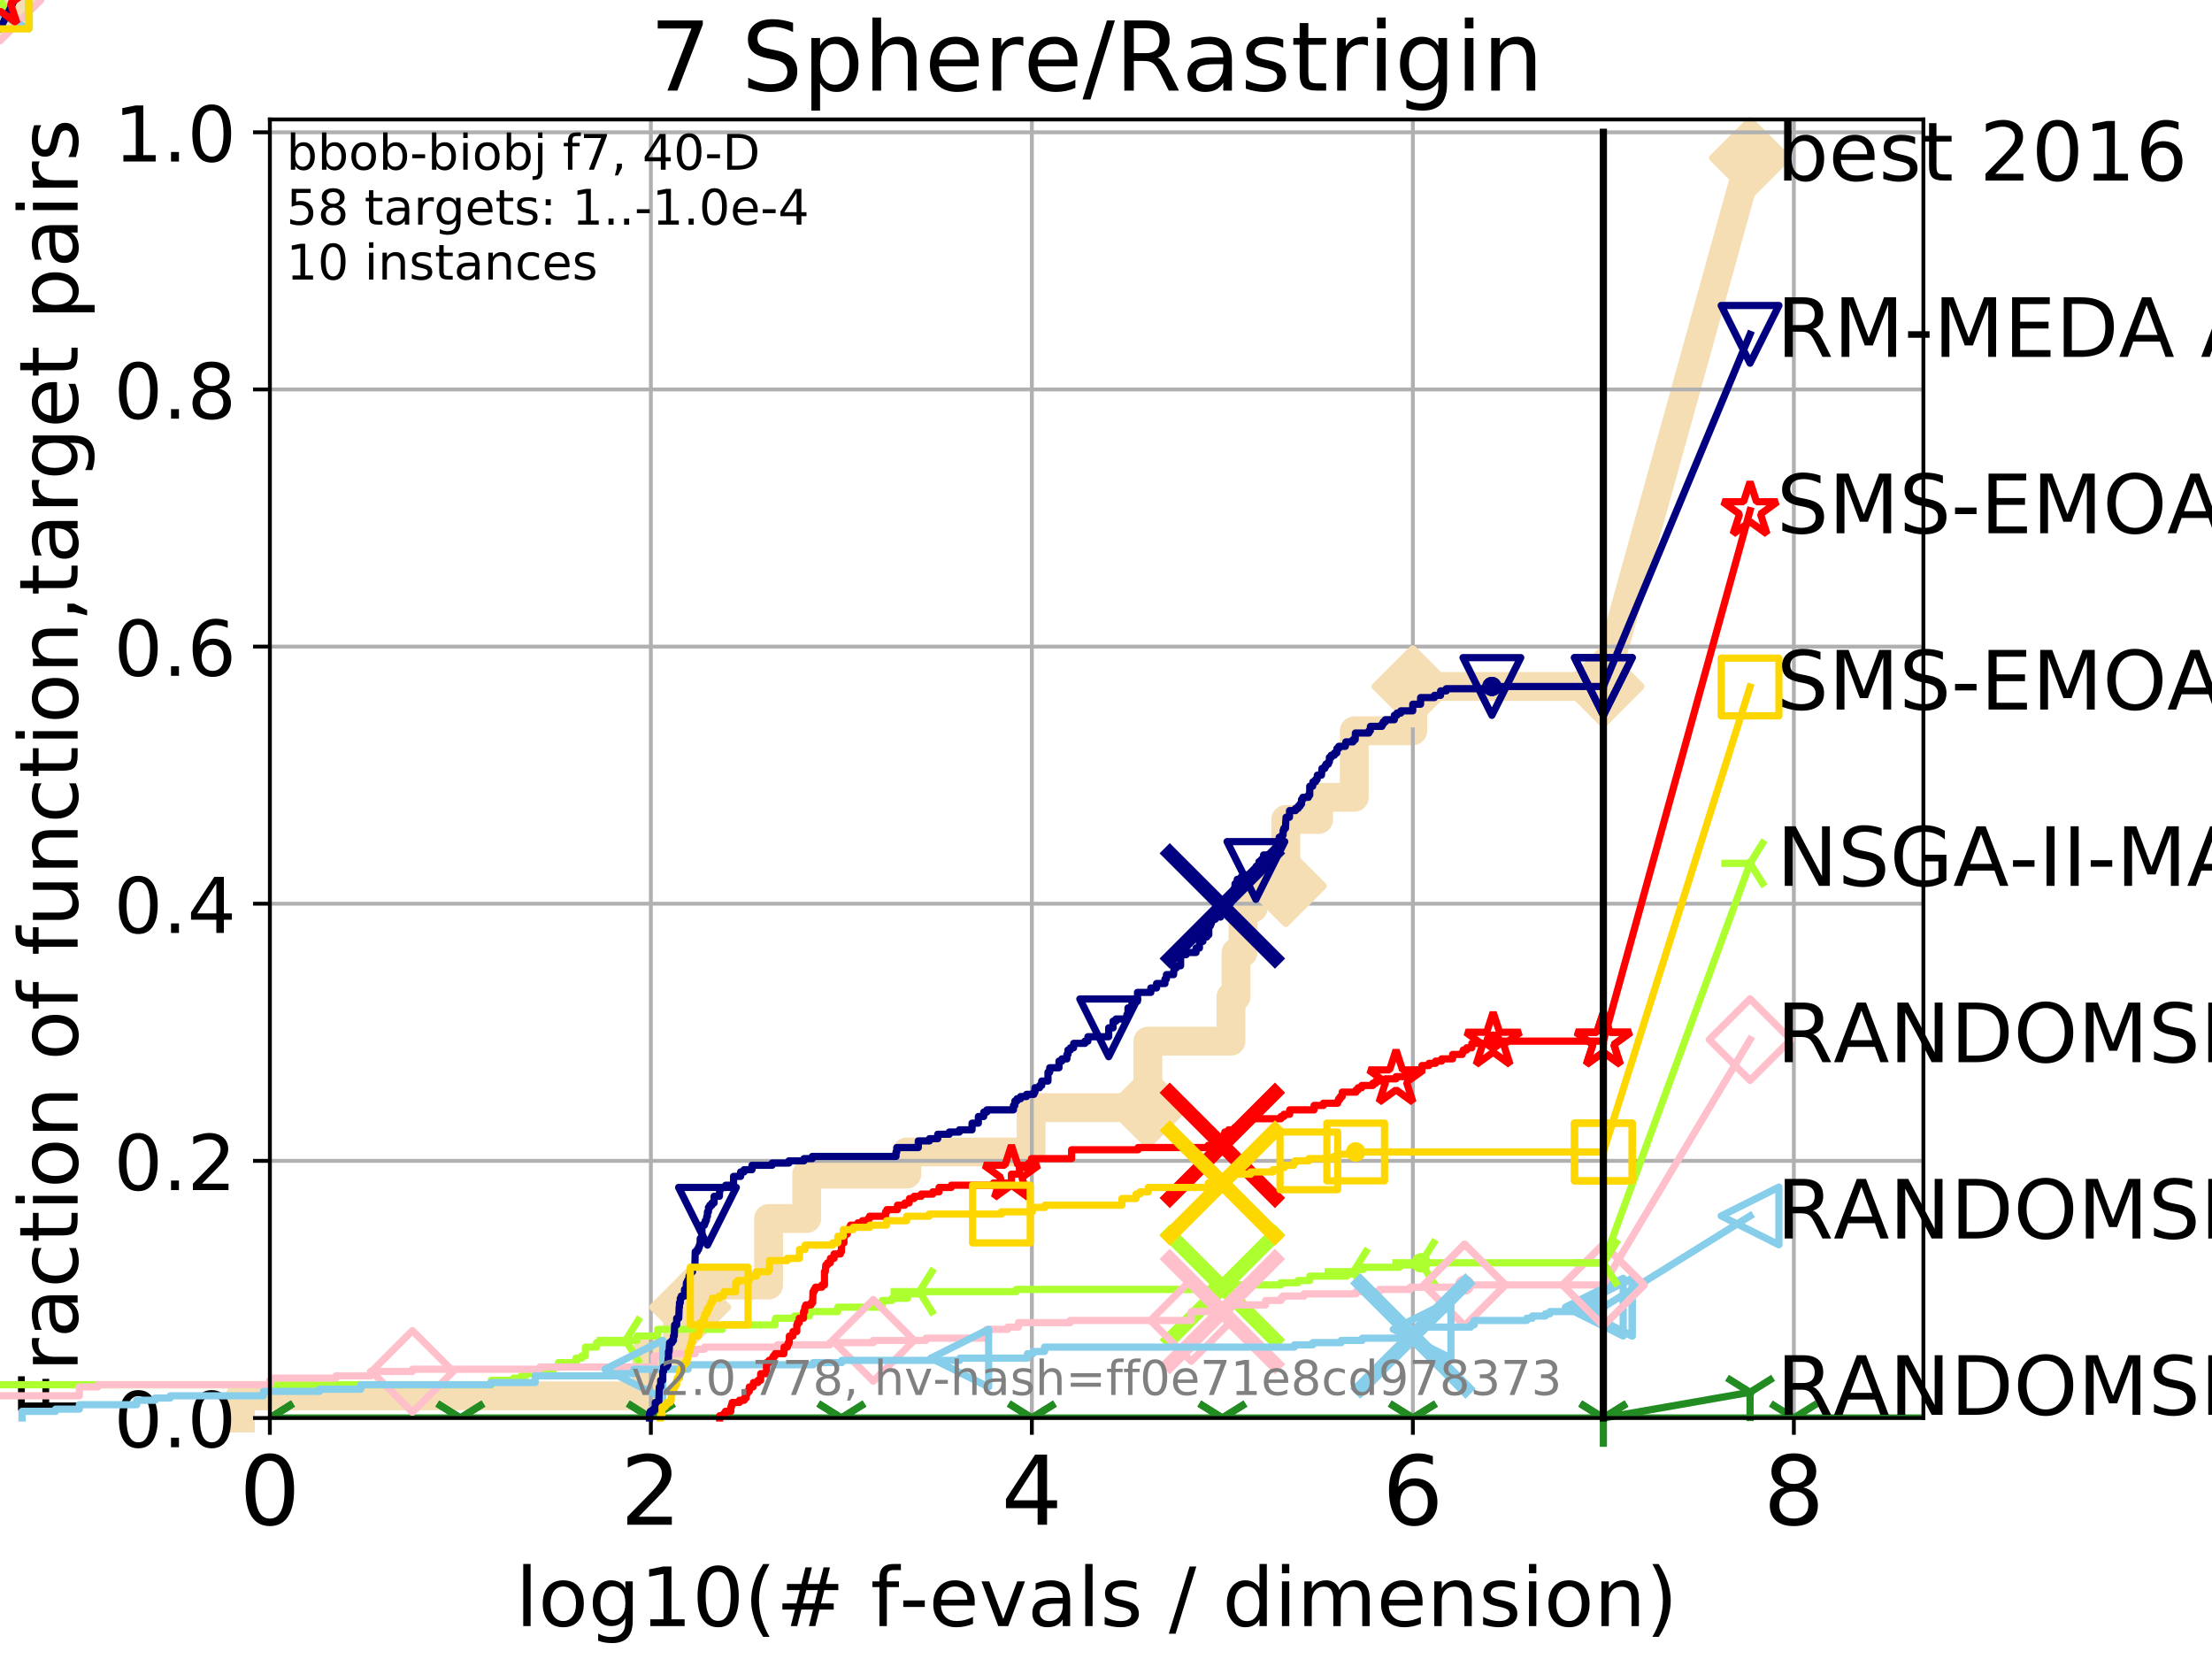 <?xml version="1.0" encoding="utf-8" standalone="no"?>
<!DOCTYPE svg PUBLIC "-//W3C//DTD SVG 1.1//EN"
  "http://www.w3.org/Graphics/SVG/1.1/DTD/svg11.dtd">
<!-- Created with matplotlib (http://matplotlib.org/) -->
<svg height="345pt" version="1.1" viewBox="0 0 460 345" width="460pt" xmlns="http://www.w3.org/2000/svg" xmlns:xlink="http://www.w3.org/1999/xlink">
 <defs>
  <style type="text/css">
*{stroke-linecap:butt;stroke-linejoin:round;}
  </style>
 </defs>
 <g id="figure_1">
  <g id="patch_1">
   <path d="M 0 345.6 
L 460.8 345.6 
L 460.8 0 
L 0 0 
z
" style="fill:#ffffff;"/>
  </g>
  <g id="axes_1">
   <g id="patch_2">
    <path d="M 56.12 294.88 
L 399.984 294.88 
L 399.984 24.84 
L 56.12 24.84 
z
" style="fill:#ffffff;"/>
   </g>
   <g id="line2d_1">
    <path d="M 49.983 294.88 
L 49.983 290.27 
L 134.482 290.27 
L 134.482 281.051 
L 140.88 281.051 
L 140.88 271.831 
L 143.532 271.831 
L 143.532 267.221 
L 159.836 267.221 
L 159.836 253.392 
L 167.765 253.392 
L 167.765 244.173 
L 188.572 244.173 
L 188.572 239.563 
L 214.421 239.563 
L 214.421 230.343 
L 238.711 230.343 
L 238.711 216.514 
L 255.985 216.514 
L 255.985 207.294 
L 257.035 207.294 
L 257.035 198.075 
L 258.494 198.075 
L 258.494 188.855 
L 260.59 188.855 
L 260.59 184.246 
L 267.389 184.246 
L 267.389 170.416 
L 274.219 170.416 
L 274.219 165.807 
L 281.636 165.807 
L 281.636 151.977 
L 293.793 151.977 
L 293.793 142.758 
L 333.43 142.758 
" style="fill:none;stroke:#f5deb3;stroke-linecap:square;stroke-width:6;"/>
   </g>
   <g id="line2d_2">
    <path d="M 0 0 
" style="fill:none;stroke:#f5deb3;stroke-linecap:square;stroke-width:6;"/>
    <defs>
     <path d="M -0 7.778 
L 7.778 0 
L 0 -7.778 
L -7.778 -0 
z
" id="m3e23e2d51f" style="stroke:#f5deb3;stroke-linejoin:miter;stroke-width:1.5;"/>
    </defs>
    <g>
     <use style="fill:#f5deb3;stroke:#f5deb3;stroke-linejoin:miter;stroke-width:1.5;" x="0" xlink:href="#m3e23e2d51f" y="0"/>
    </g>
   </g>
   <g id="line2d_3">
    <path d="M 333.43 142.758 
L 363.934 32.861 
" style="fill:none;stroke:#f5deb3;stroke-linecap:square;stroke-width:6;"/>
    <g>
     <use style="fill:#f5deb3;stroke:#f5deb3;stroke-linejoin:miter;stroke-width:1.5;" x="333.43" xlink:href="#m3e23e2d51f" y="142.758"/>
     <use style="fill:#f5deb3;stroke:#f5deb3;stroke-linejoin:miter;stroke-width:1.5;" x="363.934" xlink:href="#m3e23e2d51f" y="32.861"/>
    </g>
   </g>
   <g id="matplotlib.axis_1">
    <g id="xtick_1">
     <g id="line2d_4">
      <path clip-path="url(#p23edce58b9)" d="M 56.12 294.88 
L 56.12 24.84 
" style="fill:none;stroke:#b0b0b0;stroke-linecap:square;stroke-width:0.8;"/>
     </g>
     <g id="line2d_5">
      <defs>
       <path d="M 0 0 
L 0 3.5 
" id="meec6609b5b" style="stroke:#000000;stroke-width:0.8;"/>
      </defs>
      <g>
       <use style="stroke:#000000;stroke-width:0.8;" x="56.12" xlink:href="#meec6609b5b" y="294.88"/>
      </g>
     </g>
     <g id="text_1">
      <!-- 0 -->
      <defs>
       <path d="M 31.781 66.406 
Q 24.172 66.406 20.328 58.906 
Q 16.5 51.422 16.5 36.375 
Q 16.5 21.391 20.328 13.891 
Q 24.172 6.391 31.781 6.391 
Q 39.453 6.391 43.281 13.891 
Q 47.125 21.391 47.125 36.375 
Q 47.125 51.422 43.281 58.906 
Q 39.453 66.406 31.781 66.406 
z
M 31.781 74.219 
Q 44.047 74.219 50.516 64.516 
Q 56.984 54.828 56.984 36.375 
Q 56.984 17.969 50.516 8.266 
Q 44.047 -1.422 31.781 -1.422 
Q 19.531 -1.422 13.062 8.266 
Q 6.594 17.969 6.594 36.375 
Q 6.594 54.828 13.062 64.516 
Q 19.531 74.219 31.781 74.219 
z
" id="DejaVuSans-30"/>
      </defs>
      <g transform="translate(49.758 317.077)scale(0.2 -0.2)">
       <use xlink:href="#DejaVuSans-30"/>
      </g>
     </g>
    </g>
    <g id="xtick_2">
     <g id="line2d_6">
      <path clip-path="url(#p23edce58b9)" d="M 135.351 294.88 
L 135.351 24.84 
" style="fill:none;stroke:#b0b0b0;stroke-linecap:square;stroke-width:0.8;"/>
     </g>
     <g id="line2d_7">
      <g>
       <use style="stroke:#000000;stroke-width:0.8;" x="135.351" xlink:href="#meec6609b5b" y="294.88"/>
      </g>
     </g>
     <g id="text_2">
      <!-- 2 -->
      <defs>
       <path d="M 19.188 8.297 
L 53.609 8.297 
L 53.609 0 
L 7.328 0 
L 7.328 8.297 
Q 12.938 14.109 22.625 23.891 
Q 32.328 33.688 34.812 36.531 
Q 39.547 41.844 41.422 45.531 
Q 43.312 49.219 43.312 52.781 
Q 43.312 58.594 39.234 62.25 
Q 35.156 65.922 28.609 65.922 
Q 23.969 65.922 18.812 64.312 
Q 13.672 62.703 7.812 59.422 
L 7.812 69.391 
Q 13.766 71.781 18.938 73 
Q 24.125 74.219 28.422 74.219 
Q 39.75 74.219 46.484 68.547 
Q 53.219 62.891 53.219 53.422 
Q 53.219 48.922 51.531 44.891 
Q 49.859 40.875 45.406 35.406 
Q 44.188 33.984 37.641 27.219 
Q 31.109 20.453 19.188 8.297 
z
" id="DejaVuSans-32"/>
      </defs>
      <g transform="translate(128.989 317.077)scale(0.2 -0.2)">
       <use xlink:href="#DejaVuSans-32"/>
      </g>
     </g>
    </g>
    <g id="xtick_3">
     <g id="line2d_8">
      <path clip-path="url(#p23edce58b9)" d="M 214.583 294.88 
L 214.583 24.84 
" style="fill:none;stroke:#b0b0b0;stroke-linecap:square;stroke-width:0.8;"/>
     </g>
     <g id="line2d_9">
      <g>
       <use style="stroke:#000000;stroke-width:0.8;" x="214.583" xlink:href="#meec6609b5b" y="294.88"/>
      </g>
     </g>
     <g id="text_3">
      <!-- 4 -->
      <defs>
       <path d="M 37.797 64.312 
L 12.891 25.391 
L 37.797 25.391 
z
M 35.203 72.906 
L 47.609 72.906 
L 47.609 25.391 
L 58.016 25.391 
L 58.016 17.188 
L 47.609 17.188 
L 47.609 0 
L 37.797 0 
L 37.797 17.188 
L 4.891 17.188 
L 4.891 26.703 
z
" id="DejaVuSans-34"/>
      </defs>
      <g transform="translate(208.22 317.077)scale(0.2 -0.2)">
       <use xlink:href="#DejaVuSans-34"/>
      </g>
     </g>
    </g>
    <g id="xtick_4">
     <g id="line2d_10">
      <path clip-path="url(#p23edce58b9)" d="M 293.814 294.88 
L 293.814 24.84 
" style="fill:none;stroke:#b0b0b0;stroke-linecap:square;stroke-width:0.8;"/>
     </g>
     <g id="line2d_11">
      <g>
       <use style="stroke:#000000;stroke-width:0.8;" x="293.814" xlink:href="#meec6609b5b" y="294.88"/>
      </g>
     </g>
     <g id="text_4">
      <!-- 6 -->
      <defs>
       <path d="M 33.016 40.375 
Q 26.375 40.375 22.484 35.828 
Q 18.609 31.297 18.609 23.391 
Q 18.609 15.531 22.484 10.953 
Q 26.375 6.391 33.016 6.391 
Q 39.656 6.391 43.531 10.953 
Q 47.406 15.531 47.406 23.391 
Q 47.406 31.297 43.531 35.828 
Q 39.656 40.375 33.016 40.375 
z
M 52.594 71.297 
L 52.594 62.312 
Q 48.875 64.062 45.094 64.984 
Q 41.312 65.922 37.594 65.922 
Q 27.828 65.922 22.672 59.328 
Q 17.531 52.734 16.797 39.406 
Q 19.672 43.656 24.016 45.922 
Q 28.375 48.188 33.594 48.188 
Q 44.578 48.188 50.953 41.516 
Q 57.328 34.859 57.328 23.391 
Q 57.328 12.156 50.688 5.359 
Q 44.047 -1.422 33.016 -1.422 
Q 20.359 -1.422 13.672 8.266 
Q 6.984 17.969 6.984 36.375 
Q 6.984 53.656 15.188 63.938 
Q 23.391 74.219 37.203 74.219 
Q 40.922 74.219 44.703 73.484 
Q 48.484 72.75 52.594 71.297 
z
" id="DejaVuSans-36"/>
      </defs>
      <g transform="translate(287.452 317.077)scale(0.2 -0.2)">
       <use xlink:href="#DejaVuSans-36"/>
      </g>
     </g>
    </g>
    <g id="xtick_5">
     <g id="line2d_12">
      <path clip-path="url(#p23edce58b9)" d="M 373.045 294.88 
L 373.045 24.84 
" style="fill:none;stroke:#b0b0b0;stroke-linecap:square;stroke-width:0.8;"/>
     </g>
     <g id="line2d_13">
      <g>
       <use style="stroke:#000000;stroke-width:0.8;" x="373.045" xlink:href="#meec6609b5b" y="294.88"/>
      </g>
     </g>
     <g id="text_5">
      <!-- 8 -->
      <defs>
       <path d="M 31.781 34.625 
Q 24.75 34.625 20.719 30.859 
Q 16.703 27.094 16.703 20.516 
Q 16.703 13.922 20.719 10.156 
Q 24.75 6.391 31.781 6.391 
Q 38.812 6.391 42.859 10.172 
Q 46.922 13.969 46.922 20.516 
Q 46.922 27.094 42.891 30.859 
Q 38.875 34.625 31.781 34.625 
z
M 21.922 38.812 
Q 15.578 40.375 12.031 44.719 
Q 8.5 49.078 8.5 55.328 
Q 8.5 64.062 14.719 69.141 
Q 20.953 74.219 31.781 74.219 
Q 42.672 74.219 48.875 69.141 
Q 55.078 64.062 55.078 55.328 
Q 55.078 49.078 51.531 44.719 
Q 48 40.375 41.703 38.812 
Q 48.828 37.156 52.797 32.312 
Q 56.781 27.484 56.781 20.516 
Q 56.781 9.906 50.312 4.234 
Q 43.844 -1.422 31.781 -1.422 
Q 19.734 -1.422 13.25 4.234 
Q 6.781 9.906 6.781 20.516 
Q 6.781 27.484 10.781 32.312 
Q 14.797 37.156 21.922 38.812 
z
M 18.312 54.391 
Q 18.312 48.734 21.844 45.562 
Q 25.391 42.391 31.781 42.391 
Q 38.141 42.391 41.719 45.562 
Q 45.312 48.734 45.312 54.391 
Q 45.312 60.062 41.719 63.234 
Q 38.141 66.406 31.781 66.406 
Q 25.391 66.406 21.844 63.234 
Q 18.312 60.062 18.312 54.391 
z
" id="DejaVuSans-38"/>
      </defs>
      <g transform="translate(366.683 317.077)scale(0.2 -0.2)">
       <use xlink:href="#DejaVuSans-38"/>
      </g>
     </g>
    </g>
    <g id="text_6">
     <!-- log10(# f-evals / dimension) -->
     <defs>
      <path d="M 9.422 75.984 
L 18.406 75.984 
L 18.406 0 
L 9.422 0 
z
" id="DejaVuSans-6c"/>
      <path d="M 30.609 48.391 
Q 23.391 48.391 19.188 42.75 
Q 14.984 37.109 14.984 27.297 
Q 14.984 17.484 19.156 11.844 
Q 23.344 6.203 30.609 6.203 
Q 37.797 6.203 41.984 11.859 
Q 46.188 17.531 46.188 27.297 
Q 46.188 37.016 41.984 42.703 
Q 37.797 48.391 30.609 48.391 
z
M 30.609 56 
Q 42.328 56 49.016 48.375 
Q 55.719 40.766 55.719 27.297 
Q 55.719 13.875 49.016 6.219 
Q 42.328 -1.422 30.609 -1.422 
Q 18.844 -1.422 12.172 6.219 
Q 5.516 13.875 5.516 27.297 
Q 5.516 40.766 12.172 48.375 
Q 18.844 56 30.609 56 
z
" id="DejaVuSans-6f"/>
      <path d="M 45.406 27.984 
Q 45.406 37.75 41.375 43.109 
Q 37.359 48.484 30.078 48.484 
Q 22.859 48.484 18.828 43.109 
Q 14.797 37.75 14.797 27.984 
Q 14.797 18.266 18.828 12.891 
Q 22.859 7.516 30.078 7.516 
Q 37.359 7.516 41.375 12.891 
Q 45.406 18.266 45.406 27.984 
z
M 54.391 6.781 
Q 54.391 -7.172 48.188 -13.984 
Q 42 -20.797 29.203 -20.797 
Q 24.469 -20.797 20.266 -20.094 
Q 16.062 -19.391 12.109 -17.922 
L 12.109 -9.188 
Q 16.062 -11.328 19.922 -12.344 
Q 23.781 -13.375 27.781 -13.375 
Q 36.625 -13.375 41.016 -8.766 
Q 45.406 -4.156 45.406 5.172 
L 45.406 9.625 
Q 42.625 4.781 38.281 2.391 
Q 33.938 0 27.875 0 
Q 17.828 0 11.672 7.656 
Q 5.516 15.328 5.516 27.984 
Q 5.516 40.672 11.672 48.328 
Q 17.828 56 27.875 56 
Q 33.938 56 38.281 53.609 
Q 42.625 51.219 45.406 46.391 
L 45.406 54.688 
L 54.391 54.688 
z
" id="DejaVuSans-67"/>
      <path d="M 12.406 8.297 
L 28.516 8.297 
L 28.516 63.922 
L 10.984 60.406 
L 10.984 69.391 
L 28.422 72.906 
L 38.281 72.906 
L 38.281 8.297 
L 54.391 8.297 
L 54.391 0 
L 12.406 0 
z
" id="DejaVuSans-31"/>
      <path d="M 31 75.875 
Q 24.469 64.656 21.281 53.656 
Q 18.109 42.672 18.109 31.391 
Q 18.109 20.125 21.312 9.062 
Q 24.516 -2 31 -13.188 
L 23.188 -13.188 
Q 15.875 -1.703 12.234 9.375 
Q 8.594 20.453 8.594 31.391 
Q 8.594 42.281 12.203 53.312 
Q 15.828 64.359 23.188 75.875 
z
" id="DejaVuSans-28"/>
      <path d="M 51.125 44 
L 36.922 44 
L 32.812 27.688 
L 47.125 27.688 
z
M 43.797 71.781 
L 38.719 51.516 
L 52.984 51.516 
L 58.109 71.781 
L 65.922 71.781 
L 60.891 51.516 
L 76.125 51.516 
L 76.125 44 
L 58.984 44 
L 54.984 27.688 
L 70.516 27.688 
L 70.516 20.219 
L 53.078 20.219 
L 48 0 
L 40.188 0 
L 45.219 20.219 
L 30.906 20.219 
L 25.875 0 
L 18.016 0 
L 23.094 20.219 
L 7.719 20.219 
L 7.719 27.688 
L 24.906 27.688 
L 29 44 
L 13.281 44 
L 13.281 51.516 
L 30.906 51.516 
L 35.891 71.781 
z
" id="DejaVuSans-23"/>
      <path id="DejaVuSans-20"/>
      <path d="M 37.109 75.984 
L 37.109 68.5 
L 28.516 68.5 
Q 23.688 68.5 21.797 66.547 
Q 19.922 64.594 19.922 59.516 
L 19.922 54.688 
L 34.719 54.688 
L 34.719 47.703 
L 19.922 47.703 
L 19.922 0 
L 10.891 0 
L 10.891 47.703 
L 2.297 47.703 
L 2.297 54.688 
L 10.891 54.688 
L 10.891 58.5 
Q 10.891 67.625 15.141 71.797 
Q 19.391 75.984 28.609 75.984 
z
" id="DejaVuSans-66"/>
      <path d="M 4.891 31.391 
L 31.203 31.391 
L 31.203 23.391 
L 4.891 23.391 
z
" id="DejaVuSans-2d"/>
      <path d="M 56.203 29.594 
L 56.203 25.203 
L 14.891 25.203 
Q 15.484 15.922 20.484 11.062 
Q 25.484 6.203 34.422 6.203 
Q 39.594 6.203 44.453 7.469 
Q 49.312 8.734 54.109 11.281 
L 54.109 2.781 
Q 49.266 0.734 44.188 -0.344 
Q 39.109 -1.422 33.891 -1.422 
Q 20.797 -1.422 13.156 6.188 
Q 5.516 13.812 5.516 26.812 
Q 5.516 40.234 12.766 48.109 
Q 20.016 56 32.328 56 
Q 43.359 56 49.781 48.891 
Q 56.203 41.797 56.203 29.594 
z
M 47.219 32.234 
Q 47.125 39.594 43.094 43.984 
Q 39.062 48.391 32.422 48.391 
Q 24.906 48.391 20.391 44.141 
Q 15.875 39.891 15.188 32.172 
z
" id="DejaVuSans-65"/>
      <path d="M 2.984 54.688 
L 12.5 54.688 
L 29.594 8.797 
L 46.688 54.688 
L 56.203 54.688 
L 35.688 0 
L 23.484 0 
z
" id="DejaVuSans-76"/>
      <path d="M 34.281 27.484 
Q 23.391 27.484 19.188 25 
Q 14.984 22.516 14.984 16.5 
Q 14.984 11.719 18.141 8.906 
Q 21.297 6.109 26.703 6.109 
Q 34.188 6.109 38.703 11.406 
Q 43.219 16.703 43.219 25.484 
L 43.219 27.484 
z
M 52.203 31.203 
L 52.203 0 
L 43.219 0 
L 43.219 8.297 
Q 40.141 3.328 35.547 0.953 
Q 30.953 -1.422 24.312 -1.422 
Q 15.922 -1.422 10.953 3.297 
Q 6 8.016 6 15.922 
Q 6 25.141 12.172 29.828 
Q 18.359 34.516 30.609 34.516 
L 43.219 34.516 
L 43.219 35.406 
Q 43.219 41.609 39.141 45 
Q 35.062 48.391 27.688 48.391 
Q 23 48.391 18.547 47.266 
Q 14.109 46.141 10.016 43.891 
L 10.016 52.203 
Q 14.938 54.109 19.578 55.047 
Q 24.219 56 28.609 56 
Q 40.484 56 46.344 49.844 
Q 52.203 43.703 52.203 31.203 
z
" id="DejaVuSans-61"/>
      <path d="M 44.281 53.078 
L 44.281 44.578 
Q 40.484 46.531 36.375 47.5 
Q 32.281 48.484 27.875 48.484 
Q 21.188 48.484 17.844 46.438 
Q 14.5 44.391 14.5 40.281 
Q 14.5 37.156 16.891 35.375 
Q 19.281 33.594 26.516 31.984 
L 29.594 31.297 
Q 39.156 29.25 43.188 25.516 
Q 47.219 21.781 47.219 15.094 
Q 47.219 7.469 41.188 3.016 
Q 35.156 -1.422 24.609 -1.422 
Q 20.219 -1.422 15.453 -0.562 
Q 10.688 0.297 5.422 2 
L 5.422 11.281 
Q 10.406 8.688 15.234 7.391 
Q 20.062 6.109 24.812 6.109 
Q 31.156 6.109 34.562 8.281 
Q 37.984 10.453 37.984 14.406 
Q 37.984 18.062 35.516 20.016 
Q 33.062 21.969 24.703 23.781 
L 21.578 24.516 
Q 13.234 26.266 9.516 29.906 
Q 5.812 33.547 5.812 39.891 
Q 5.812 47.609 11.281 51.797 
Q 16.75 56 26.812 56 
Q 31.781 56 36.172 55.266 
Q 40.578 54.547 44.281 53.078 
z
" id="DejaVuSans-73"/>
      <path d="M 25.391 72.906 
L 33.688 72.906 
L 8.297 -9.281 
L 0 -9.281 
z
" id="DejaVuSans-2f"/>
      <path d="M 45.406 46.391 
L 45.406 75.984 
L 54.391 75.984 
L 54.391 0 
L 45.406 0 
L 45.406 8.203 
Q 42.578 3.328 38.25 0.953 
Q 33.938 -1.422 27.875 -1.422 
Q 17.969 -1.422 11.734 6.484 
Q 5.516 14.406 5.516 27.297 
Q 5.516 40.188 11.734 48.094 
Q 17.969 56 27.875 56 
Q 33.938 56 38.25 53.625 
Q 42.578 51.266 45.406 46.391 
z
M 14.797 27.297 
Q 14.797 17.391 18.875 11.75 
Q 22.953 6.109 30.078 6.109 
Q 37.203 6.109 41.297 11.75 
Q 45.406 17.391 45.406 27.297 
Q 45.406 37.203 41.297 42.844 
Q 37.203 48.484 30.078 48.484 
Q 22.953 48.484 18.875 42.844 
Q 14.797 37.203 14.797 27.297 
z
" id="DejaVuSans-64"/>
      <path d="M 9.422 54.688 
L 18.406 54.688 
L 18.406 0 
L 9.422 0 
z
M 9.422 75.984 
L 18.406 75.984 
L 18.406 64.594 
L 9.422 64.594 
z
" id="DejaVuSans-69"/>
      <path d="M 52 44.188 
Q 55.375 50.25 60.062 53.125 
Q 64.75 56 71.094 56 
Q 79.641 56 84.281 50.016 
Q 88.922 44.047 88.922 33.016 
L 88.922 0 
L 79.891 0 
L 79.891 32.719 
Q 79.891 40.578 77.094 44.375 
Q 74.312 48.188 68.609 48.188 
Q 61.625 48.188 57.562 43.547 
Q 53.516 38.922 53.516 30.906 
L 53.516 0 
L 44.484 0 
L 44.484 32.719 
Q 44.484 40.625 41.703 44.406 
Q 38.922 48.188 33.109 48.188 
Q 26.219 48.188 22.156 43.531 
Q 18.109 38.875 18.109 30.906 
L 18.109 0 
L 9.078 0 
L 9.078 54.688 
L 18.109 54.688 
L 18.109 46.188 
Q 21.188 51.219 25.484 53.609 
Q 29.781 56 35.688 56 
Q 41.656 56 45.828 52.969 
Q 50 49.953 52 44.188 
z
" id="DejaVuSans-6d"/>
      <path d="M 54.891 33.016 
L 54.891 0 
L 45.906 0 
L 45.906 32.719 
Q 45.906 40.484 42.875 44.328 
Q 39.844 48.188 33.797 48.188 
Q 26.516 48.188 22.312 43.547 
Q 18.109 38.922 18.109 30.906 
L 18.109 0 
L 9.078 0 
L 9.078 54.688 
L 18.109 54.688 
L 18.109 46.188 
Q 21.344 51.125 25.703 53.562 
Q 30.078 56 35.797 56 
Q 45.219 56 50.047 50.172 
Q 54.891 44.344 54.891 33.016 
z
" id="DejaVuSans-6e"/>
      <path d="M 8.016 75.875 
L 15.828 75.875 
Q 23.141 64.359 26.781 53.312 
Q 30.422 42.281 30.422 31.391 
Q 30.422 20.453 26.781 9.375 
Q 23.141 -1.703 15.828 -13.188 
L 8.016 -13.188 
Q 14.5 -2 17.703 9.062 
Q 20.906 20.125 20.906 31.391 
Q 20.906 42.672 17.703 53.656 
Q 14.5 64.656 8.016 75.875 
z
" id="DejaVuSans-29"/>
     </defs>
     <g transform="translate(107.211 338.154)scale(0.17 -0.17)">
      <use xlink:href="#DejaVuSans-6c"/>
      <use x="27.783" xlink:href="#DejaVuSans-6f"/>
      <use x="88.965" xlink:href="#DejaVuSans-67"/>
      <use x="152.441" xlink:href="#DejaVuSans-31"/>
      <use x="216.064" xlink:href="#DejaVuSans-30"/>
      <use x="279.688" xlink:href="#DejaVuSans-28"/>
      <use x="318.701" xlink:href="#DejaVuSans-23"/>
      <use x="402.49" xlink:href="#DejaVuSans-20"/>
      <use x="434.277" xlink:href="#DejaVuSans-66"/>
      <use x="469.404" xlink:href="#DejaVuSans-2d"/>
      <use x="505.488" xlink:href="#DejaVuSans-65"/>
      <use x="567.012" xlink:href="#DejaVuSans-76"/>
      <use x="626.191" xlink:href="#DejaVuSans-61"/>
      <use x="687.471" xlink:href="#DejaVuSans-6c"/>
      <use x="715.254" xlink:href="#DejaVuSans-73"/>
      <use x="767.354" xlink:href="#DejaVuSans-20"/>
      <use x="799.141" xlink:href="#DejaVuSans-2f"/>
      <use x="832.832" xlink:href="#DejaVuSans-20"/>
      <use x="864.619" xlink:href="#DejaVuSans-64"/>
      <use x="928.096" xlink:href="#DejaVuSans-69"/>
      <use x="955.879" xlink:href="#DejaVuSans-6d"/>
      <use x="1053.291" xlink:href="#DejaVuSans-65"/>
      <use x="1114.814" xlink:href="#DejaVuSans-6e"/>
      <use x="1178.193" xlink:href="#DejaVuSans-73"/>
      <use x="1230.293" xlink:href="#DejaVuSans-69"/>
      <use x="1258.076" xlink:href="#DejaVuSans-6f"/>
      <use x="1319.258" xlink:href="#DejaVuSans-6e"/>
      <use x="1382.637" xlink:href="#DejaVuSans-29"/>
     </g>
    </g>
   </g>
   <g id="matplotlib.axis_2">
    <g id="ytick_1">
     <g id="line2d_14">
      <path clip-path="url(#p23edce58b9)" d="M 56.12 294.88 
L 399.984 294.88 
" style="fill:none;stroke:#b0b0b0;stroke-linecap:square;stroke-width:0.8;"/>
     </g>
     <g id="line2d_15">
      <defs>
       <path d="M 0 0 
L -3.5 0 
" id="m15bc5cd549" style="stroke:#000000;stroke-width:0.8;"/>
      </defs>
      <g>
       <use style="stroke:#000000;stroke-width:0.8;" x="56.12" xlink:href="#m15bc5cd549" y="294.88"/>
      </g>
     </g>
     <g id="text_7">
      <!-- 0.0 -->
      <defs>
       <path d="M 10.688 12.406 
L 21 12.406 
L 21 0 
L 10.688 0 
z
" id="DejaVuSans-2e"/>
      </defs>
      <g transform="translate(23.675 300.959)scale(0.16 -0.16)">
       <use xlink:href="#DejaVuSans-30"/>
       <use x="63.623" xlink:href="#DejaVuSans-2e"/>
       <use x="95.41" xlink:href="#DejaVuSans-30"/>
      </g>
     </g>
    </g>
    <g id="ytick_2">
     <g id="line2d_16">
      <path clip-path="url(#p23edce58b9)" d="M 56.12 241.407 
L 399.984 241.407 
" style="fill:none;stroke:#b0b0b0;stroke-linecap:square;stroke-width:0.8;"/>
     </g>
     <g id="line2d_17">
      <g>
       <use style="stroke:#000000;stroke-width:0.8;" x="56.12" xlink:href="#m15bc5cd549" y="241.407"/>
      </g>
     </g>
     <g id="text_8">
      <!-- 0.2 -->
      <g transform="translate(23.675 247.485)scale(0.16 -0.16)">
       <use xlink:href="#DejaVuSans-30"/>
       <use x="63.623" xlink:href="#DejaVuSans-2e"/>
       <use x="95.41" xlink:href="#DejaVuSans-32"/>
      </g>
     </g>
    </g>
    <g id="ytick_3">
     <g id="line2d_18">
      <path clip-path="url(#p23edce58b9)" d="M 56.12 187.933 
L 399.984 187.933 
" style="fill:none;stroke:#b0b0b0;stroke-linecap:square;stroke-width:0.8;"/>
     </g>
     <g id="line2d_19">
      <g>
       <use style="stroke:#000000;stroke-width:0.8;" x="56.12" xlink:href="#m15bc5cd549" y="187.933"/>
      </g>
     </g>
     <g id="text_9">
      <!-- 0.4 -->
      <g transform="translate(23.675 194.012)scale(0.16 -0.16)">
       <use xlink:href="#DejaVuSans-30"/>
       <use x="63.623" xlink:href="#DejaVuSans-2e"/>
       <use x="95.41" xlink:href="#DejaVuSans-34"/>
      </g>
     </g>
    </g>
    <g id="ytick_4">
     <g id="line2d_20">
      <path clip-path="url(#p23edce58b9)" d="M 56.12 134.46 
L 399.984 134.46 
" style="fill:none;stroke:#b0b0b0;stroke-linecap:square;stroke-width:0.8;"/>
     </g>
     <g id="line2d_21">
      <g>
       <use style="stroke:#000000;stroke-width:0.8;" x="56.12" xlink:href="#m15bc5cd549" y="134.46"/>
      </g>
     </g>
     <g id="text_10">
      <!-- 0.6 -->
      <g transform="translate(23.675 140.539)scale(0.16 -0.16)">
       <use xlink:href="#DejaVuSans-30"/>
       <use x="63.623" xlink:href="#DejaVuSans-2e"/>
       <use x="95.41" xlink:href="#DejaVuSans-36"/>
      </g>
     </g>
    </g>
    <g id="ytick_5">
     <g id="line2d_22">
      <path clip-path="url(#p23edce58b9)" d="M 56.12 80.987 
L 399.984 80.987 
" style="fill:none;stroke:#b0b0b0;stroke-linecap:square;stroke-width:0.8;"/>
     </g>
     <g id="line2d_23">
      <g>
       <use style="stroke:#000000;stroke-width:0.8;" x="56.12" xlink:href="#m15bc5cd549" y="80.987"/>
      </g>
     </g>
     <g id="text_11">
      <!-- 0.8 -->
      <g transform="translate(23.675 87.066)scale(0.16 -0.16)">
       <use xlink:href="#DejaVuSans-30"/>
       <use x="63.623" xlink:href="#DejaVuSans-2e"/>
       <use x="95.41" xlink:href="#DejaVuSans-38"/>
      </g>
     </g>
    </g>
    <g id="ytick_6">
     <g id="line2d_24">
      <path clip-path="url(#p23edce58b9)" d="M 56.12 27.514 
L 399.984 27.514 
" style="fill:none;stroke:#b0b0b0;stroke-linecap:square;stroke-width:0.8;"/>
     </g>
     <g id="line2d_25">
      <g>
       <use style="stroke:#000000;stroke-width:0.8;" x="56.12" xlink:href="#m15bc5cd549" y="27.514"/>
      </g>
     </g>
     <g id="text_12">
      <!-- 1.0 -->
      <g transform="translate(23.675 33.592)scale(0.16 -0.16)">
       <use xlink:href="#DejaVuSans-31"/>
       <use x="63.623" xlink:href="#DejaVuSans-2e"/>
       <use x="95.41" xlink:href="#DejaVuSans-30"/>
      </g>
     </g>
    </g>
    <g id="text_13">
     <!-- Fraction of function,target pairs -->
     <defs>
      <path d="M 9.812 72.906 
L 51.703 72.906 
L 51.703 64.594 
L 19.672 64.594 
L 19.672 43.109 
L 48.578 43.109 
L 48.578 34.812 
L 19.672 34.812 
L 19.672 0 
L 9.812 0 
z
" id="DejaVuSans-46"/>
      <path d="M 41.109 46.297 
Q 39.594 47.172 37.812 47.578 
Q 36.031 48 33.891 48 
Q 26.266 48 22.188 43.047 
Q 18.109 38.094 18.109 28.812 
L 18.109 0 
L 9.078 0 
L 9.078 54.688 
L 18.109 54.688 
L 18.109 46.188 
Q 20.953 51.172 25.484 53.578 
Q 30.031 56 36.531 56 
Q 37.453 56 38.578 55.875 
Q 39.703 55.766 41.062 55.516 
z
" id="DejaVuSans-72"/>
      <path d="M 48.781 52.594 
L 48.781 44.188 
Q 44.969 46.297 41.141 47.344 
Q 37.312 48.391 33.406 48.391 
Q 24.656 48.391 19.812 42.844 
Q 14.984 37.312 14.984 27.297 
Q 14.984 17.281 19.812 11.734 
Q 24.656 6.203 33.406 6.203 
Q 37.312 6.203 41.141 7.25 
Q 44.969 8.297 48.781 10.406 
L 48.781 2.094 
Q 45.016 0.344 40.984 -0.531 
Q 36.969 -1.422 32.422 -1.422 
Q 20.062 -1.422 12.781 6.344 
Q 5.516 14.109 5.516 27.297 
Q 5.516 40.672 12.859 48.328 
Q 20.219 56 33.016 56 
Q 37.156 56 41.109 55.141 
Q 45.062 54.297 48.781 52.594 
z
" id="DejaVuSans-63"/>
      <path d="M 18.312 70.219 
L 18.312 54.688 
L 36.812 54.688 
L 36.812 47.703 
L 18.312 47.703 
L 18.312 18.016 
Q 18.312 11.328 20.141 9.422 
Q 21.969 7.516 27.594 7.516 
L 36.812 7.516 
L 36.812 0 
L 27.594 0 
Q 17.188 0 13.234 3.875 
Q 9.281 7.766 9.281 18.016 
L 9.281 47.703 
L 2.688 47.703 
L 2.688 54.688 
L 9.281 54.688 
L 9.281 70.219 
z
" id="DejaVuSans-74"/>
      <path d="M 8.5 21.578 
L 8.5 54.688 
L 17.484 54.688 
L 17.484 21.922 
Q 17.484 14.156 20.5 10.266 
Q 23.531 6.391 29.594 6.391 
Q 36.859 6.391 41.078 11.031 
Q 45.312 15.672 45.312 23.688 
L 45.312 54.688 
L 54.297 54.688 
L 54.297 0 
L 45.312 0 
L 45.312 8.406 
Q 42.047 3.422 37.719 1 
Q 33.406 -1.422 27.688 -1.422 
Q 18.266 -1.422 13.375 4.438 
Q 8.5 10.297 8.5 21.578 
z
M 31.109 56 
z
" id="DejaVuSans-75"/>
      <path d="M 11.719 12.406 
L 22.016 12.406 
L 22.016 4 
L 14.016 -11.625 
L 7.719 -11.625 
L 11.719 4 
z
" id="DejaVuSans-2c"/>
      <path d="M 18.109 8.203 
L 18.109 -20.797 
L 9.078 -20.797 
L 9.078 54.688 
L 18.109 54.688 
L 18.109 46.391 
Q 20.953 51.266 25.266 53.625 
Q 29.594 56 35.594 56 
Q 45.562 56 51.781 48.094 
Q 58.016 40.188 58.016 27.297 
Q 58.016 14.406 51.781 6.484 
Q 45.562 -1.422 35.594 -1.422 
Q 29.594 -1.422 25.266 0.953 
Q 20.953 3.328 18.109 8.203 
z
M 48.688 27.297 
Q 48.688 37.203 44.609 42.844 
Q 40.531 48.484 33.406 48.484 
Q 26.266 48.484 22.188 42.844 
Q 18.109 37.203 18.109 27.297 
Q 18.109 17.391 22.188 11.75 
Q 26.266 6.109 33.406 6.109 
Q 40.531 6.109 44.609 11.75 
Q 48.688 17.391 48.688 27.297 
z
" id="DejaVuSans-70"/>
     </defs>
     <g transform="translate(16.14 294.999)rotate(-90)scale(0.17 -0.17)">
      <use xlink:href="#DejaVuSans-46"/>
      <use x="57.41" xlink:href="#DejaVuSans-72"/>
      <use x="98.523" xlink:href="#DejaVuSans-61"/>
      <use x="159.803" xlink:href="#DejaVuSans-63"/>
      <use x="214.783" xlink:href="#DejaVuSans-74"/>
      <use x="253.992" xlink:href="#DejaVuSans-69"/>
      <use x="281.775" xlink:href="#DejaVuSans-6f"/>
      <use x="342.957" xlink:href="#DejaVuSans-6e"/>
      <use x="406.336" xlink:href="#DejaVuSans-20"/>
      <use x="438.123" xlink:href="#DejaVuSans-6f"/>
      <use x="499.305" xlink:href="#DejaVuSans-66"/>
      <use x="534.51" xlink:href="#DejaVuSans-20"/>
      <use x="566.297" xlink:href="#DejaVuSans-66"/>
      <use x="601.502" xlink:href="#DejaVuSans-75"/>
      <use x="664.881" xlink:href="#DejaVuSans-6e"/>
      <use x="728.26" xlink:href="#DejaVuSans-63"/>
      <use x="783.24" xlink:href="#DejaVuSans-74"/>
      <use x="822.449" xlink:href="#DejaVuSans-69"/>
      <use x="850.232" xlink:href="#DejaVuSans-6f"/>
      <use x="911.414" xlink:href="#DejaVuSans-6e"/>
      <use x="974.793" xlink:href="#DejaVuSans-2c"/>
      <use x="1006.58" xlink:href="#DejaVuSans-74"/>
      <use x="1045.789" xlink:href="#DejaVuSans-61"/>
      <use x="1107.068" xlink:href="#DejaVuSans-72"/>
      <use x="1148.166" xlink:href="#DejaVuSans-67"/>
      <use x="1211.643" xlink:href="#DejaVuSans-65"/>
      <use x="1273.166" xlink:href="#DejaVuSans-74"/>
      <use x="1312.375" xlink:href="#DejaVuSans-20"/>
      <use x="1344.162" xlink:href="#DejaVuSans-70"/>
      <use x="1407.639" xlink:href="#DejaVuSans-61"/>
      <use x="1468.918" xlink:href="#DejaVuSans-69"/>
      <use x="1496.701" xlink:href="#DejaVuSans-72"/>
      <use x="1537.814" xlink:href="#DejaVuSans-73"/>
     </g>
    </g>
   </g>
   <g id="line2d_26">
    <defs>
     <path d="M 0 1.5 
C 0.398 1.5 0.779 1.342 1.061 1.061 
C 1.342 0.779 1.5 0.398 1.5 0 
C 1.5 -0.398 1.342 -0.779 1.061 -1.061 
C 0.779 -1.342 0.398 -1.5 0 -1.5 
C -0.398 -1.5 -0.779 -1.342 -1.061 -1.061 
C -1.342 -0.779 -1.5 -0.398 -1.5 0 
C -1.5 0.398 -1.342 0.779 -1.061 1.061 
C -0.779 1.342 -0.398 1.5 0 1.5 
z
" id="m01fe97fa2c" style="stroke:#f5deb3;"/>
    </defs>
    <g>
     <use style="fill:#f5deb3;stroke:#f5deb3;" x="293.793" xlink:href="#m01fe97fa2c" y="142.758"/>
     <use style="fill:#f5deb3;stroke:#f5deb3;" x="293.793" xlink:href="#m01fe97fa2c" y="142.758"/>
    </g>
   </g>
   <g id="line2d_27">
    <g>
     <use style="fill:#f5deb3;stroke:#f5deb3;stroke-linejoin:miter;stroke-width:1.5;" x="143.532" xlink:href="#m3e23e2d51f" y="271.831"/>
     <use style="fill:#f5deb3;stroke:#f5deb3;stroke-linejoin:miter;stroke-width:1.5;" x="238.711" xlink:href="#m3e23e2d51f" y="230.343"/>
     <use style="fill:#f5deb3;stroke:#f5deb3;stroke-linejoin:miter;stroke-width:1.5;" x="267.389" xlink:href="#m3e23e2d51f" y="184.246"/>
     <use style="fill:#f5deb3;stroke:#f5deb3;stroke-linejoin:miter;stroke-width:1.5;" x="293.793" xlink:href="#m3e23e2d51f" y="142.758"/>
     <use style="fill:#f5deb3;stroke:#f5deb3;stroke-linejoin:miter;stroke-width:1.5;" x="293.793" xlink:href="#m3e23e2d51f" y="142.758"/>
     <use style="fill:#f5deb3;stroke:#f5deb3;stroke-linejoin:miter;stroke-width:1.5;" x="333.43" xlink:href="#m3e23e2d51f" y="142.758"/>
    </g>
   </g>
   <g id="line2d_28">
    <defs>
     <path d="M 0 1.5 
C 0.398 1.5 0.779 1.342 1.061 1.061 
C 1.342 0.779 1.5 0.398 1.5 0 
C 1.5 -0.398 1.342 -0.779 1.061 -1.061 
C 0.779 -1.342 0.398 -1.5 0 -1.5 
C -0.398 -1.5 -0.779 -1.342 -1.061 -1.061 
C -1.342 -0.779 -1.5 -0.398 -1.5 0 
C -1.5 0.398 -1.342 0.779 -1.061 1.061 
C -0.779 1.342 -0.398 1.5 0 1.5 
z
" id="m8f4027d7e8" style="stroke:#adff2f;"/>
    </defs>
    <g>
     <use style="fill:#adff2f;stroke:#adff2f;" x="295.532" xlink:href="#m8f4027d7e8" y="262.612"/>
     <use style="fill:#adff2f;stroke:#adff2f;" x="295.532" xlink:href="#m8f4027d7e8" y="262.612"/>
    </g>
   </g>
   <g id="line2d_29">
    <path d="M -1 287.965 
L 102.188 287.965 
L 102.188 287.043 
L 106.801 287.043 
L 106.801 286.582 
L 108.418 286.582 
L 108.418 286.121 
L 109.379 286.121 
L 109.379 285.66 
L 113.573 285.66 
L 113.573 285.199 
L 114.964 285.199 
L 114.964 284.739 
L 115.118 284.739 
L 115.118 284.278 
L 116.146 284.278 
L 116.146 283.356 
L 119.769 283.356 
L 119.769 282.434 
L 120.97 282.434 
L 120.97 281.973 
L 121.737 281.973 
L 121.737 280.129 
L 124.076 280.129 
L 124.076 279.207 
L 130.107 279.207 
L 130.107 278.746 
L 132.494 278.746 
L 132.494 277.824 
L 136.759 277.824 
L 136.759 276.441 
L 150.217 276.441 
L 150.217 275.519 
L 161.19 275.519 
L 161.19 274.597 
L 161.284 274.597 
L 161.284 274.136 
L 165.203 274.136 
L 165.203 273.675 
L 168.312 273.675 
L 168.312 272.753 
L 174.213 272.753 
L 174.213 271.831 
L 183.452 271.831 
L 183.452 270.448 
L 185.482 270.448 
L 185.482 269.987 
L 188.719 269.987 
L 188.719 269.065 
L 191.191 269.065 
L 191.191 268.604 
L 211.31 268.604 
L 211.31 268.143 
L 251.918 268.143 
L 251.918 267.682 
L 254.513 267.682 
L 254.513 267.221 
L 266.344 267.221 
L 266.344 266.76 
L 269.918 266.76 
L 269.918 266.299 
L 272.373 266.299 
L 272.373 265.838 
L 272.373 265.838 
L 272.373 265.378 
L 280.051 265.378 
L 280.051 264.917 
L 281.456 264.917 
L 281.456 264.456 
L 282.06 264.456 
L 282.06 263.995 
L 283.508 263.995 
L 283.508 263.534 
L 291.005 263.534 
L 291.005 263.073 
L 295.532 263.073 
L 295.532 262.612 
L 333.43 262.612 
" style="fill:none;stroke:#adff2f;stroke-linecap:square;stroke-width:1.5;"/>
   </g>
   <g id="line2d_30">
    <defs>
     <path d="M 0 0 
L -6 -0 
M 0 0 
L 3 4.8 
M 0 0 
L 3 -4.8 
" id="m47e386a10b" style="stroke:#adff2f;stroke-width:1.5;"/>
    </defs>
    <g>
     <use style="fill:none;stroke:#adff2f;stroke-width:1.5;" x="130.107" xlink:href="#m47e386a10b" y="278.746"/>
     <use style="fill:none;stroke:#adff2f;stroke-width:1.5;" x="191.191" xlink:href="#m47e386a10b" y="268.604"/>
     <use style="fill:none;stroke:#adff2f;stroke-width:1.5;" x="281.456" xlink:href="#m47e386a10b" y="264.456"/>
     <use style="fill:none;stroke:#adff2f;stroke-width:1.5;" x="295.532" xlink:href="#m47e386a10b" y="262.612"/>
     <use style="fill:none;stroke:#adff2f;stroke-width:1.5;" x="333.43" xlink:href="#m47e386a10b" y="262.612"/>
    </g>
   </g>
   <g id="line2d_31">
    <path d="M 0 0 
" style="fill:none;stroke:#adff2f;stroke-linecap:square;stroke-width:1.5;"/>
    <g>
     <use style="fill:none;stroke:#adff2f;stroke-width:1.5;" x="0" xlink:href="#m47e386a10b" y="0"/>
    </g>
   </g>
   <g id="line2d_32">
    <path clip-path="url(#p23edce58b9)" d="M 254.199 267.682 
" style="fill:none;stroke:#adff2f;stroke-linecap:square;stroke-width:1.5;"/>
    <defs>
     <path d="M -12 12 
L 12 -12 
M -12 -12 
L 12 12 
" id="md24b28e009" style="stroke:#adff2f;stroke-width:3;"/>
    </defs>
    <g clip-path="url(#p23edce58b9)">
     <use style="fill:#adff2f;stroke:#adff2f;stroke-width:3;" x="254.199" xlink:href="#md24b28e009" y="267.682"/>
    </g>
   </g>
   <g id="line2d_33">
    <path clip-path="url(#p23edce58b9)" d="M 56.12 294.88 
L 56.12 294.88 
L 56.12 294.88 
L 56.12 294.88 
L 399.984 294.88 
" style="fill:none;stroke:#228b22;stroke-linecap:square;stroke-width:1.5;"/>
   </g>
   <g id="line2d_34">
    <defs>
     <path d="M 0 0 
L 0 6 
M 0 0 
L 4.8 -3 
M 0 0 
L -4.8 -3 
" id="m5d803171f1" style="stroke:#228b22;stroke-width:1.5;"/>
    </defs>
    <g clip-path="url(#p23edce58b9)">
     <use style="fill:none;stroke:#228b22;stroke-width:1.5;" x="56.12" xlink:href="#m5d803171f1" y="294.88"/>
     <use style="fill:none;stroke:#228b22;stroke-width:1.5;" x="56.12" xlink:href="#m5d803171f1" y="294.88"/>
     <use style="fill:none;stroke:#228b22;stroke-width:1.5;" x="56.12" xlink:href="#m5d803171f1" y="294.88"/>
     <use style="fill:none;stroke:#228b22;stroke-width:1.5;" x="56.12" xlink:href="#m5d803171f1" y="294.88"/>
     <use style="fill:none;stroke:#228b22;stroke-width:1.5;" x="95.736" xlink:href="#m5d803171f1" y="294.88"/>
     <use style="fill:none;stroke:#228b22;stroke-width:1.5;" x="95.736" xlink:href="#m5d803171f1" y="294.88"/>
     <use style="fill:none;stroke:#228b22;stroke-width:1.5;" x="135.351" xlink:href="#m5d803171f1" y="294.88"/>
     <use style="fill:none;stroke:#228b22;stroke-width:1.5;" x="135.351" xlink:href="#m5d803171f1" y="294.88"/>
     <use style="fill:none;stroke:#228b22;stroke-width:1.5;" x="174.967" xlink:href="#m5d803171f1" y="294.88"/>
     <use style="fill:none;stroke:#228b22;stroke-width:1.5;" x="174.967" xlink:href="#m5d803171f1" y="294.88"/>
     <use style="fill:none;stroke:#228b22;stroke-width:1.5;" x="214.583" xlink:href="#m5d803171f1" y="294.88"/>
     <use style="fill:none;stroke:#228b22;stroke-width:1.5;" x="214.583" xlink:href="#m5d803171f1" y="294.88"/>
     <use style="fill:none;stroke:#228b22;stroke-width:1.5;" x="254.198" xlink:href="#m5d803171f1" y="294.88"/>
     <use style="fill:none;stroke:#228b22;stroke-width:1.5;" x="254.198" xlink:href="#m5d803171f1" y="294.88"/>
     <use style="fill:none;stroke:#228b22;stroke-width:1.5;" x="293.814" xlink:href="#m5d803171f1" y="294.88"/>
     <use style="fill:none;stroke:#228b22;stroke-width:1.5;" x="293.814" xlink:href="#m5d803171f1" y="294.88"/>
     <use style="fill:none;stroke:#228b22;stroke-width:1.5;" x="333.43" xlink:href="#m5d803171f1" y="294.88"/>
     <use style="fill:none;stroke:#228b22;stroke-width:1.5;" x="333.43" xlink:href="#m5d803171f1" y="294.88"/>
     <use style="fill:none;stroke:#228b22;stroke-width:1.5;" x="373.045" xlink:href="#m5d803171f1" y="294.88"/>
    </g>
   </g>
   <g id="line2d_35">
    <path clip-path="url(#p23edce58b9)" d="M 0 0 
" style="fill:none;stroke:#228b22;stroke-linecap:square;stroke-width:1.5;"/>
    <g clip-path="url(#p23edce58b9)">
     <use style="fill:none;stroke:#228b22;stroke-width:1.5;" x="0" xlink:href="#m5d803171f1" y="0"/>
    </g>
   </g>
   <g id="line2d_36">
    <defs>
     <path d="M 0 1.5 
C 0.398 1.5 0.779 1.342 1.061 1.061 
C 1.342 0.779 1.5 0.398 1.5 0 
C 1.5 -0.398 1.342 -0.779 1.061 -1.061 
C 0.779 -1.342 0.398 -1.5 0 -1.5 
C -0.398 -1.5 -0.779 -1.342 -1.061 -1.061 
C -1.342 -0.779 -1.5 -0.398 -1.5 0 
C -1.5 0.398 -1.342 0.779 -1.061 1.061 
C -0.779 1.342 -0.398 1.5 0 1.5 
z
" id="me12741dcf8" style="stroke:#ffc0cb;"/>
    </defs>
    <g>
     <use style="fill:#ffc0cb;stroke:#ffc0cb;" x="304.571" xlink:href="#me12741dcf8" y="267.221"/>
     <use style="fill:#ffc0cb;stroke:#ffc0cb;" x="304.571" xlink:href="#me12741dcf8" y="267.221"/>
    </g>
   </g>
   <g id="line2d_37">
    <path d="M -1 290.27 
L 16.504 290.27 
L 16.504 288.426 
L 20.343 288.426 
L 20.343 287.965 
L 56.12 287.965 
L 56.12 287.043 
L 56.545 287.043 
L 56.545 286.582 
L 69.88 286.582 
L 69.88 286.121 
L 77.048 286.121 
L 77.048 285.199 
L 85.76 285.199 
L 85.76 284.739 
L 112.291 284.739 
L 112.291 284.278 
L 136.043 284.278 
L 136.043 281.973 
L 137.819 281.973 
L 137.819 281.512 
L 144.564 281.512 
L 144.564 280.59 
L 146.505 280.59 
L 146.505 280.129 
L 161.684 280.129 
L 161.684 279.668 
L 172.579 279.668 
L 172.579 279.207 
L 181.608 279.207 
L 181.608 278.746 
L 192.546 278.746 
L 192.546 278.285 
L 205.166 278.285 
L 205.166 276.441 
L 209.54 276.441 
L 209.54 275.98 
L 211.793 275.98 
L 211.793 275.058 
L 222.546 275.058 
L 222.546 274.597 
L 247.727 274.597 
L 247.727 272.753 
L 254.218 272.753 
L 254.218 272.292 
L 255.436 272.292 
L 255.436 271.831 
L 255.602 271.831 
L 255.602 271.37 
L 263.191 271.37 
L 263.191 270.448 
L 266.361 270.448 
L 266.361 269.987 
L 266.754 269.987 
L 266.754 269.526 
L 271.201 269.526 
L 271.201 269.065 
L 281.984 269.065 
L 281.984 268.604 
L 286.889 268.604 
L 286.889 268.143 
L 293.266 268.143 
L 293.266 267.682 
L 304.571 267.682 
L 304.571 267.221 
L 333.43 267.221 
" style="fill:none;stroke:#ffc0cb;stroke-linecap:square;stroke-width:1.5;"/>
   </g>
   <g id="line2d_38">
    <defs>
     <path d="M -0 8.485 
L 8.485 0 
L 0 -8.485 
L -8.485 -0 
z
" id="mf0ca43a3f5" style="stroke:#ffc0cb;stroke-linejoin:miter;stroke-width:1.5;"/>
    </defs>
    <g>
     <use style="fill:none;stroke:#ffc0cb;stroke-linejoin:miter;stroke-width:1.5;" x="85.76" xlink:href="#mf0ca43a3f5" y="285.199"/>
     <use style="fill:none;stroke:#ffc0cb;stroke-linejoin:miter;stroke-width:1.5;" x="181.608" xlink:href="#mf0ca43a3f5" y="278.746"/>
     <use style="fill:none;stroke:#ffc0cb;stroke-linejoin:miter;stroke-width:1.5;" x="247.727" xlink:href="#mf0ca43a3f5" y="274.597"/>
     <use style="fill:none;stroke:#ffc0cb;stroke-linejoin:miter;stroke-width:1.5;" x="304.571" xlink:href="#mf0ca43a3f5" y="267.221"/>
     <use style="fill:none;stroke:#ffc0cb;stroke-linejoin:miter;stroke-width:1.5;" x="304.571" xlink:href="#mf0ca43a3f5" y="267.221"/>
     <use style="fill:none;stroke:#ffc0cb;stroke-linejoin:miter;stroke-width:1.5;" x="333.43" xlink:href="#mf0ca43a3f5" y="267.221"/>
    </g>
   </g>
   <g id="line2d_39">
    <path d="M 0 0 
" style="fill:none;stroke:#ffc0cb;stroke-linecap:square;stroke-width:1.5;"/>
    <g>
     <use style="fill:none;stroke:#ffc0cb;stroke-linejoin:miter;stroke-width:1.5;" x="0" xlink:href="#mf0ca43a3f5" y="0"/>
    </g>
   </g>
   <g id="line2d_40">
    <path clip-path="url(#p23edce58b9)" d="M 254.198 272.753 
" style="fill:none;stroke:#ffc0cb;stroke-linecap:square;stroke-width:1.5;"/>
    <defs>
     <path d="M -12 12 
L 12 -12 
M -12 -12 
L 12 12 
" id="m781e4d1798" style="stroke:#ffc0cb;stroke-width:3;"/>
    </defs>
    <g clip-path="url(#p23edce58b9)">
     <use style="fill:#ffc0cb;stroke:#ffc0cb;stroke-width:3;" x="254.198" xlink:href="#m781e4d1798" y="272.753"/>
    </g>
   </g>
   <g id="line2d_41">
    <defs>
     <path d="M 0 1.5 
C 0.398 1.5 0.779 1.342 1.061 1.061 
C 1.342 0.779 1.5 0.398 1.5 0 
C 1.5 -0.398 1.342 -0.779 1.061 -1.061 
C 0.779 -1.342 0.398 -1.5 0 -1.5 
C -0.398 -1.5 -0.779 -1.342 -1.061 -1.061 
C -1.342 -0.779 -1.5 -0.398 -1.5 0 
C -1.5 0.398 -1.342 0.779 -1.061 1.061 
C -0.779 1.342 -0.398 1.5 0 1.5 
z
" id="m23a85f4aa2" style="stroke:#87ceeb;"/>
    </defs>
    <g>
     <use style="fill:#87ceeb;stroke:#87ceeb;" x="331.547" xlink:href="#m23a85f4aa2" y="271.831"/>
     <use style="fill:#87ceeb;stroke:#87ceeb;" x="331.547" xlink:href="#m23a85f4aa2" y="271.831"/>
    </g>
   </g>
   <g id="line2d_42">
    <path d="M 4.579 294.88 
L 4.579 293.497 
L 11.555 293.497 
L 11.555 293.036 
L 16.504 293.036 
L 16.504 292.114 
L 28.43 292.114 
L 28.43 291.192 
L 32.269 291.192 
L 32.269 290.731 
L 35.406 290.731 
L 35.406 290.27 
L 54.779 290.27 
L 54.779 289.348 
L 66.47 289.348 
L 66.47 288.887 
L 75.021 288.887 
L 75.021 287.965 
L 102.069 287.965 
L 102.069 287.504 
L 111.293 287.504 
L 111.293 286.121 
L 128.157 286.121 
L 128.157 285.66 
L 131.811 285.66 
L 131.811 284.739 
L 143.101 284.739 
L 143.101 283.817 
L 169.125 283.817 
L 169.125 283.356 
L 175.069 283.356 
L 175.069 282.895 
L 199.593 282.895 
L 199.593 282.434 
L 213.656 282.434 
L 213.656 281.512 
L 214.827 281.512 
L 214.827 281.051 
L 217.219 281.051 
L 217.219 280.129 
L 269.193 280.129 
L 269.193 279.668 
L 273.008 279.668 
L 273.008 279.207 
L 278.929 279.207 
L 278.929 278.746 
L 283.298 278.746 
L 283.298 278.285 
L 293.174 278.285 
L 293.174 277.824 
L 293.87 277.824 
L 293.87 277.363 
L 293.878 277.363 
L 293.878 276.902 
L 294.013 276.902 
L 294.013 276.441 
L 295.73 276.441 
L 295.73 275.98 
L 305.839 275.98 
L 305.839 275.519 
L 306.563 275.519 
L 306.563 274.597 
L 317.507 274.597 
L 317.507 274.136 
L 318.664 274.136 
L 318.664 273.675 
L 321.378 273.675 
L 321.378 273.214 
L 322.308 273.214 
L 322.308 272.753 
L 330.097 272.753 
L 330.097 272.292 
L 331.547 272.292 
L 331.547 271.831 
L 333.43 271.831 
" style="fill:none;stroke:#87ceeb;stroke-linecap:square;stroke-width:1.5;"/>
   </g>
   <g id="line2d_43">
    <defs>
     <path d="M -6 -0 
L 6 6 
L 6 -6 
z
" id="me36f743f8e" style="stroke:#87ceeb;stroke-linejoin:miter;stroke-width:1.5;"/>
    </defs>
    <g>
     <use style="fill:none;stroke:#87ceeb;stroke-linejoin:miter;stroke-width:1.5;" x="131.811" xlink:href="#me36f743f8e" y="284.739"/>
     <use style="fill:none;stroke:#87ceeb;stroke-linejoin:miter;stroke-width:1.5;" x="199.593" xlink:href="#me36f743f8e" y="282.434"/>
     <use style="fill:none;stroke:#87ceeb;stroke-linejoin:miter;stroke-width:1.5;" x="295.73" xlink:href="#me36f743f8e" y="276.441"/>
     <use style="fill:none;stroke:#87ceeb;stroke-linejoin:miter;stroke-width:1.5;" x="331.547" xlink:href="#me36f743f8e" y="271.831"/>
     <use style="fill:none;stroke:#87ceeb;stroke-linejoin:miter;stroke-width:1.5;" x="333.43" xlink:href="#me36f743f8e" y="271.831"/>
    </g>
   </g>
   <g id="line2d_44">
    <path d="M 0 0 
" style="fill:none;stroke:#87ceeb;stroke-linecap:square;stroke-width:1.5;"/>
    <g>
     <use style="fill:none;stroke:#87ceeb;stroke-linejoin:miter;stroke-width:1.5;" x="0" xlink:href="#me36f743f8e" y="0"/>
    </g>
   </g>
   <g id="line2d_45">
    <path clip-path="url(#p23edce58b9)" d="M 293.814 277.824 
" style="fill:none;stroke:#87ceeb;stroke-linecap:square;stroke-width:1.5;"/>
    <defs>
     <path d="M -12 12 
L 12 -12 
M -12 -12 
L 12 12 
" id="m30819720ff" style="stroke:#87ceeb;stroke-width:3;"/>
    </defs>
    <g clip-path="url(#p23edce58b9)">
     <use style="fill:#87ceeb;stroke:#87ceeb;stroke-width:3;" x="293.814" xlink:href="#m30819720ff" y="277.824"/>
    </g>
   </g>
   <g id="line2d_46">
    <defs>
     <path d="M 0 1.5 
C 0.398 1.5 0.779 1.342 1.061 1.061 
C 1.342 0.779 1.5 0.398 1.5 0 
C 1.5 -0.398 1.342 -0.779 1.061 -1.061 
C 0.779 -1.342 0.398 -1.5 0 -1.5 
C -0.398 -1.5 -0.779 -1.342 -1.061 -1.061 
C -1.342 -0.779 -1.5 -0.398 -1.5 0 
C -1.5 0.398 -1.342 0.779 -1.061 1.061 
C -0.779 1.342 -0.398 1.5 0 1.5 
z
" id="mf364bb7d79" style="stroke:#000080;"/>
    </defs>
    <g>
     <use style="fill:#000080;stroke:#000080;" x="310.246" xlink:href="#mf364bb7d79" y="142.758"/>
     <use style="fill:#000080;stroke:#000080;" x="310.246" xlink:href="#mf364bb7d79" y="142.758"/>
    </g>
   </g>
   <g id="line2d_47">
    <path d="M 135.074 294.88 
L 135.074 293.958 
L 135.239 293.958 
L 135.239 293.497 
L 135.868 293.497 
L 135.868 293.036 
L 136.264 293.036 
L 136.268 291.653 
L 137.007 291.653 
L 137.108 288.426 
L 137.393 288.426 
L 137.405 287.043 
L 137.827 287.043 
L 137.831 285.199 
L 138.001 285.199 
L 138.001 284.278 
L 138.638 284.278 
L 138.638 283.817 
L 138.895 283.817 
L 138.944 282.434 
L 139.011 282.434 
L 139.018 281.051 
L 139.146 281.051 
L 139.252 279.207 
L 139.759 279.207 
L 139.759 278.746 
L 140.059 278.746 
L 140.059 277.824 
L 140.222 277.824 
L 140.293 275.519 
L 140.72 275.519 
L 140.72 274.136 
L 141.146 274.136 
L 141.238 271.831 
L 141.299 271.831 
L 141.299 270.909 
L 141.472 270.909 
L 141.472 269.987 
L 141.682 269.987 
L 141.682 269.526 
L 142.33 269.526 
L 142.353 268.143 
L 142.657 268.143 
L 142.758 266.76 
L 142.972 266.76 
L 142.972 266.299 
L 143.229 266.299 
L 143.295 265.378 
L 143.481 265.378 
L 143.481 264.917 
L 143.628 264.917 
L 143.628 264.456 
L 144.027 264.456 
L 144.027 263.534 
L 144.498 263.534 
L 144.579 260.307 
L 144.989 260.307 
L 144.989 259.846 
L 145.26 259.846 
L 145.26 259.385 
L 145.433 259.385 
L 145.433 258.924 
L 145.586 258.924 
L 145.619 257.541 
L 145.977 257.541 
L 145.977 254.775 
L 146.509 254.775 
L 146.509 254.314 
L 146.673 254.314 
L 146.673 253.853 
L 146.879 253.853 
L 146.984 252.931 
L 147.121 252.931 
L 147.121 252.009 
L 147.328 252.009 
L 147.328 251.087 
L 147.62 251.087 
L 147.62 250.626 
L 148.053 250.626 
L 148.053 250.165 
L 148.501 250.165 
L 148.501 248.782 
L 149.601 248.782 
L 149.657 247.399 
L 149.847 247.399 
L 149.847 246.938 
L 150.919 246.938 
L 150.919 246.477 
L 152.547 246.477 
L 152.547 244.634 
L 154.019 244.634 
L 154.019 243.712 
L 154.724 243.712 
L 154.724 243.251 
L 156.378 243.251 
L 156.378 242.329 
L 160.567 242.329 
L 160.567 241.868 
L 164.056 241.868 
L 164.056 241.407 
L 167.193 241.407 
L 167.193 240.946 
L 168.92 240.946 
L 168.92 240.485 
L 186.335 240.485 
L 186.335 239.563 
L 186.488 239.563 
L 186.488 238.641 
L 190.969 238.641 
L 190.969 237.258 
L 193.292 237.258 
L 193.292 236.797 
L 195.007 236.797 
L 195.007 235.875 
L 197.416 235.875 
L 197.416 235.414 
L 199.513 235.414 
L 199.513 234.953 
L 202.144 234.953 
L 202.144 233.57 
L 203.454 233.57 
L 203.454 232.187 
L 204.573 232.187 
L 204.573 231.265 
L 205.218 231.265 
L 205.218 230.804 
L 210.755 230.804 
L 210.755 229.882 
L 211.047 229.882 
L 211.047 228.96 
L 211.486 228.96 
L 211.486 228.499 
L 212.225 228.499 
L 212.225 228.038 
L 213.469 228.038 
L 213.469 227.577 
L 215.001 227.577 
L 215.001 227.116 
L 215.232 227.116 
L 215.232 226.195 
L 216.199 226.195 
L 216.199 225.734 
L 216.632 225.734 
L 216.632 224.812 
L 217.933 224.812 
L 217.933 222.968 
L 218.296 222.968 
L 218.296 222.046 
L 220.222 222.046 
L 220.222 220.663 
L 220.826 220.663 
L 220.826 220.202 
L 221.871 220.202 
L 221.871 219.28 
L 222.089 219.28 
L 222.089 218.358 
L 222.602 218.358 
L 222.602 217.897 
L 223.259 217.897 
L 223.276 216.975 
L 225.617 216.975 
L 225.617 216.514 
L 226.236 216.514 
L 226.242 215.592 
L 230.559 215.592 
L 230.559 213.748 
L 231.467 213.748 
L 231.467 212.365 
L 232.075 212.365 
L 232.075 211.904 
L 234.222 211.904 
L 234.222 211.443 
L 234.351 211.443 
L 234.351 210.982 
L 234.576 210.982 
L 234.576 209.599 
L 235.387 209.599 
L 235.387 208.677 
L 235.57 208.677 
L 235.57 208.216 
L 236.547 208.216 
L 236.547 206.373 
L 239.322 206.373 
L 239.322 205.451 
L 240.516 205.451 
L 240.516 204.529 
L 242.262 204.529 
L 242.262 203.607 
L 242.559 203.607 
L 242.566 202.685 
L 244.052 202.685 
L 244.15 201.302 
L 244.617 201.302 
L 244.617 200.841 
L 245.517 200.841 
L 245.517 198.536 
L 246.671 198.536 
L 246.671 198.075 
L 248.723 198.075 
L 248.723 197.153 
L 249.429 197.153 
L 249.429 195.77 
L 250.156 195.77 
L 250.156 194.848 
L 250.969 194.848 
L 250.969 194.387 
L 251.374 194.387 
L 251.374 192.543 
L 251.706 192.543 
L 251.706 192.082 
L 251.901 192.082 
L 251.901 191.16 
L 252.723 191.16 
L 252.723 190.699 
L 253.835 190.699 
L 253.927 189.316 
L 253.991 189.316 
L 254.082 188.394 
L 255.169 188.394 
L 255.169 187.933 
L 255.877 187.933 
L 255.877 186.551 
L 255.992 186.551 
L 255.992 186.09 
L 256.509 186.09 
L 256.509 185.629 
L 256.644 185.629 
L 256.673 184.707 
L 256.834 184.707 
L 256.834 183.785 
L 257.19 183.785 
L 257.29 182.863 
L 258.08 182.863 
L 258.08 182.402 
L 258.885 182.402 
L 258.885 181.941 
L 260.568 181.941 
L 260.568 181.48 
L 261.171 181.48 
L 261.273 180.097 
L 261.823 180.097 
L 261.823 179.175 
L 262.325 179.175 
L 262.325 178.714 
L 262.769 178.714 
L 262.769 177.792 
L 264.77 177.792 
L 264.77 177.331 
L 265.014 177.331 
L 265.014 176.87 
L 265.93 176.87 
L 266.021 174.104 
L 266.616 174.104 
L 266.616 173.643 
L 266.828 173.643 
L 266.828 172.721 
L 266.983 172.721 
L 266.983 172.26 
L 267.318 172.26 
L 267.406 170.416 
L 267.443 170.416 
L 267.443 169.955 
L 268.15 169.955 
L 268.174 168.572 
L 269.412 168.572 
L 269.412 168.111 
L 269.961 168.111 
L 269.961 167.651 
L 270.355 167.651 
L 270.355 167.19 
L 270.663 167.19 
L 270.663 166.268 
L 270.937 166.268 
L 270.937 165.807 
L 272.089 165.807 
L 272.089 165.346 
L 272.368 165.346 
L 272.368 163.502 
L 272.979 163.502 
L 273.031 162.58 
L 273.572 162.58 
L 273.572 162.119 
L 273.905 162.119 
L 273.954 161.197 
L 274.808 161.197 
L 274.91 159.814 
L 275.495 159.814 
L 275.495 159.353 
L 275.75 159.353 
L 275.75 158.892 
L 276.255 158.892 
L 276.255 158.431 
L 276.453 158.431 
L 276.453 157.509 
L 276.837 157.509 
L 276.837 157.048 
L 277.503 157.048 
L 277.503 156.587 
L 277.998 156.587 
L 278.02 155.665 
L 278.405 155.665 
L 278.405 155.204 
L 279.772 155.204 
L 279.876 154.282 
L 281.36 154.282 
L 281.36 153.821 
L 281.816 153.821 
L 281.865 152.438 
L 284.663 152.438 
L 284.663 151.977 
L 284.965 151.977 
L 284.991 151.055 
L 287.368 151.055 
L 287.368 150.594 
L 287.648 150.594 
L 287.648 150.133 
L 288.08 150.133 
L 288.08 149.672 
L 289.96 149.672 
L 289.96 148.75 
L 290.511 148.75 
L 290.511 148.289 
L 291.31 148.289 
L 291.31 147.829 
L 293.787 147.829 
L 293.793 146.446 
L 295.421 146.446 
L 295.429 145.063 
L 298.298 145.063 
L 298.298 144.602 
L 299.577 144.602 
L 299.588 143.68 
L 300.766 143.68 
L 300.766 143.219 
L 310.246 143.219 
L 310.246 142.758 
L 333.43 142.758 
L 333.43 142.758 
" style="fill:none;stroke:#000080;stroke-linecap:square;stroke-width:1.5;"/>
   </g>
   <g id="line2d_48">
    <defs>
     <path d="M -0 6 
L 6 -6 
L -6 -6 
z
" id="m6b59aae5c6" style="stroke:#000080;stroke-linejoin:miter;stroke-width:1.5;"/>
    </defs>
    <g>
     <use style="fill:none;stroke:#000080;stroke-linejoin:miter;stroke-width:1.5;" x="147.121" xlink:href="#m6b59aae5c6" y="252.931"/>
     <use style="fill:none;stroke:#000080;stroke-linejoin:miter;stroke-width:1.5;" x="230.559" xlink:href="#m6b59aae5c6" y="213.748"/>
     <use style="fill:none;stroke:#000080;stroke-linejoin:miter;stroke-width:1.5;" x="261.171" xlink:href="#m6b59aae5c6" y="181.019"/>
     <use style="fill:none;stroke:#000080;stroke-linejoin:miter;stroke-width:1.5;" x="310.246" xlink:href="#m6b59aae5c6" y="142.758"/>
     <use style="fill:none;stroke:#000080;stroke-linejoin:miter;stroke-width:1.5;" x="333.43" xlink:href="#m6b59aae5c6" y="142.758"/>
    </g>
   </g>
   <g id="line2d_49">
    <path d="M 0 0 
" style="fill:none;stroke:#000080;stroke-linecap:square;stroke-width:1.5;"/>
    <g>
     <use style="fill:none;stroke:#000080;stroke-linejoin:miter;stroke-width:1.5;" x="0" xlink:href="#m6b59aae5c6" y="0"/>
    </g>
   </g>
   <g id="line2d_50">
    <path clip-path="url(#p23edce58b9)" d="M 254.198 188.394 
" style="fill:none;stroke:#000080;stroke-linecap:square;stroke-width:1.5;"/>
    <defs>
     <path d="M -12 12 
L 12 -12 
M -12 -12 
L 12 12 
" id="m39a27cd217" style="stroke:#000080;stroke-width:3;"/>
    </defs>
    <g clip-path="url(#p23edce58b9)">
     <use style="fill:#000080;stroke:#000080;stroke-width:3;" x="254.198" xlink:href="#m39a27cd217" y="188.394"/>
    </g>
   </g>
   <g id="line2d_51">
    <defs>
     <path d="M 0 1.5 
C 0.398 1.5 0.779 1.342 1.061 1.061 
C 1.342 0.779 1.5 0.398 1.5 0 
C 1.5 -0.398 1.342 -0.779 1.061 -1.061 
C 0.779 -1.342 0.398 -1.5 0 -1.5 
C -0.398 -1.5 -0.779 -1.342 -1.061 -1.061 
C -1.342 -0.779 -1.5 -0.398 -1.5 0 
C -1.5 0.398 -1.342 0.779 -1.061 1.061 
C -0.779 1.342 -0.398 1.5 0 1.5 
z
" id="m40cfdc9598" style="stroke:#ff0000;"/>
    </defs>
    <g>
     <use style="fill:#ff0000;stroke:#ff0000;" x="310.511" xlink:href="#m40cfdc9598" y="216.514"/>
     <use style="fill:#ff0000;stroke:#ff0000;" x="310.511" xlink:href="#m40cfdc9598" y="216.514"/>
    </g>
   </g>
   <g id="line2d_52">
    <path d="M 149.651 294.88 
L 149.651 294.419 
L 150.516 294.419 
L 150.516 293.958 
L 150.856 293.958 
L 150.856 293.497 
L 151.983 293.497 
L 151.983 292.575 
L 152.122 292.575 
L 152.122 292.114 
L 152.266 292.114 
L 152.266 291.653 
L 153.77 291.653 
L 153.77 291.192 
L 154.784 291.192 
L 154.784 290.731 
L 155.158 290.731 
L 155.158 289.809 
L 155.44 289.809 
L 155.44 289.348 
L 155.821 289.348 
L 155.821 288.426 
L 156.61 288.426 
L 156.689 287.504 
L 157.623 287.504 
L 157.623 287.043 
L 158.188 287.043 
L 158.188 285.66 
L 159.392 285.66 
L 159.401 283.356 
L 159.928 283.356 
L 159.928 282.895 
L 160.58 282.895 
L 160.58 282.434 
L 160.837 282.434 
L 160.837 281.973 
L 161.188 281.973 
L 161.188 281.512 
L 163.013 281.512 
L 163.066 280.129 
L 163.749 280.129 
L 163.749 279.668 
L 163.928 279.668 
L 163.928 279.207 
L 164.126 279.207 
L 164.154 277.824 
L 164.901 277.824 
L 164.901 276.902 
L 165.696 276.902 
L 165.696 275.519 
L 165.856 275.519 
L 165.856 275.058 
L 166.205 275.058 
L 166.205 274.136 
L 167.099 274.136 
L 167.099 272.753 
L 167.336 272.753 
L 167.364 271.831 
L 167.573 271.831 
L 167.573 271.37 
L 168.682 271.37 
L 168.682 270.909 
L 169.002 270.909 
L 169.061 268.604 
L 169.31 268.604 
L 169.31 268.143 
L 169.582 268.143 
L 169.582 267.682 
L 170.916 267.682 
L 170.916 267.221 
L 171.453 267.221 
L 171.453 264.456 
L 171.628 264.456 
L 171.731 263.073 
L 172.097 263.073 
L 172.097 262.612 
L 172.685 262.612 
L 172.685 261.69 
L 173.451 261.69 
L 173.451 260.768 
L 174.768 260.768 
L 174.768 260.307 
L 174.99 260.307 
L 174.99 258.463 
L 175.504 258.463 
L 175.504 257.08 
L 175.684 257.08 
L 175.684 256.619 
L 176.198 256.619 
L 176.198 255.697 
L 176.654 255.697 
L 176.654 255.236 
L 176.881 255.236 
L 176.881 254.775 
L 178.367 254.775 
L 178.367 254.314 
L 179.346 254.314 
L 179.346 253.853 
L 180.54 253.853 
L 180.54 253.392 
L 180.839 253.392 
L 180.839 252.931 
L 184.155 252.931 
L 184.155 252.009 
L 184.435 252.009 
L 184.435 251.548 
L 186.638 251.548 
L 186.638 250.626 
L 188.17 250.626 
L 188.17 250.165 
L 189.059 250.165 
L 189.134 249.243 
L 190.099 249.243 
L 190.099 248.782 
L 191.562 248.782 
L 191.562 248.321 
L 193.975 248.321 
L 193.975 247.86 
L 195.278 247.86 
L 195.278 246.938 
L 197.829 246.938 
L 197.829 246.477 
L 206.587 246.477 
L 206.587 246.016 
L 210.333 246.016 
L 210.333 244.173 
L 212.004 244.173 
L 212.004 242.79 
L 213.902 242.79 
L 213.902 241.868 
L 214.5 241.868 
L 214.5 240.946 
L 222.847 240.946 
L 222.847 239.102 
L 236.67 239.102 
L 236.67 238.641 
L 251.237 238.641 
L 251.237 238.18 
L 254.331 238.18 
L 254.331 237.258 
L 254.489 237.258 
L 254.54 235.875 
L 254.71 235.875 
L 254.71 235.414 
L 255.492 235.414 
L 255.492 234.953 
L 256.777 234.953 
L 256.777 234.492 
L 257.81 234.492 
L 257.81 234.031 
L 258.124 234.031 
L 258.124 233.57 
L 259.502 233.57 
L 259.502 233.109 
L 259.882 233.109 
L 259.882 232.648 
L 266.382 232.648 
L 266.382 232.187 
L 266.997 232.187 
L 266.997 231.726 
L 268.199 231.726 
L 268.199 230.804 
L 273.272 230.804 
L 273.272 229.882 
L 275.21 229.882 
L 275.21 229.421 
L 278.179 229.421 
L 278.179 228.96 
L 278.382 228.96 
L 278.382 228.499 
L 278.731 228.499 
L 278.731 228.038 
L 279.118 228.038 
L 279.118 227.116 
L 281.992 227.116 
L 281.992 226.655 
L 282.436 226.655 
L 282.436 226.195 
L 283.185 226.195 
L 283.185 225.734 
L 285.483 225.734 
L 285.483 225.273 
L 286.113 225.273 
L 286.113 224.812 
L 288.07 224.812 
L 288.07 224.351 
L 290.319 224.351 
L 290.319 223.89 
L 292.734 223.89 
L 292.734 222.968 
L 294.09 222.968 
L 294.09 222.507 
L 295.705 222.507 
L 295.705 221.585 
L 297.181 221.585 
L 297.181 221.124 
L 298.541 221.124 
L 298.541 220.663 
L 299.801 220.663 
L 299.801 220.202 
L 302.073 220.202 
L 302.073 219.28 
L 304.081 219.28 
L 304.081 218.819 
L 304.297 218.819 
L 304.297 218.358 
L 305.003 218.358 
L 305.003 217.897 
L 306.073 217.897 
L 306.073 216.975 
L 310.511 216.975 
L 310.511 216.514 
L 333.43 216.514 
L 333.43 216.514 
" style="fill:none;stroke:#ff0000;stroke-linecap:square;stroke-width:1.5;"/>
   </g>
   <g id="line2d_53">
    <defs>
     <path d="M 0 -6 
L -1.347 -1.854 
L -5.706 -1.854 
L -2.18 0.708 
L -3.527 4.854 
L -0 2.292 
L 3.527 4.854 
L 2.18 0.708 
L 5.706 -1.854 
L 1.347 -1.854 
z
" id="m0c0914ff7d" style="stroke:#ff0000;stroke-linejoin:bevel;stroke-width:1.5;"/>
    </defs>
    <g>
     <use style="fill:none;stroke:#ff0000;stroke-linejoin:bevel;stroke-width:1.5;" x="210.333" xlink:href="#m0c0914ff7d" y="244.173"/>
     <use style="fill:none;stroke:#ff0000;stroke-linejoin:bevel;stroke-width:1.5;" x="290.319" xlink:href="#m0c0914ff7d" y="224.351"/>
     <use style="fill:none;stroke:#ff0000;stroke-linejoin:bevel;stroke-width:1.5;" x="310.511" xlink:href="#m0c0914ff7d" y="216.514"/>
     <use style="fill:none;stroke:#ff0000;stroke-linejoin:bevel;stroke-width:1.5;" x="333.43" xlink:href="#m0c0914ff7d" y="216.514"/>
    </g>
   </g>
   <g id="line2d_54">
    <path d="M 0 0 
" style="fill:none;stroke:#ff0000;stroke-linecap:square;stroke-width:1.5;"/>
    <g>
     <use style="fill:none;stroke:#ff0000;stroke-linejoin:bevel;stroke-width:1.5;" x="0" xlink:href="#m0c0914ff7d" y="0"/>
    </g>
   </g>
   <g id="line2d_55">
    <path clip-path="url(#p23edce58b9)" d="M 254.198 238.18 
" style="fill:none;stroke:#ff0000;stroke-linecap:square;stroke-width:1.5;"/>
    <defs>
     <path d="M -12 12 
L 12 -12 
M -12 -12 
L 12 12 
" id="m1b8ccdbb3c" style="stroke:#ff0000;stroke-width:3;"/>
    </defs>
    <g clip-path="url(#p23edce58b9)">
     <use style="fill:#ff0000;stroke:#ff0000;stroke-width:3;" x="254.198" xlink:href="#m1b8ccdbb3c" y="238.18"/>
    </g>
   </g>
   <g id="line2d_56">
    <defs>
     <path d="M 0 1.5 
C 0.398 1.5 0.779 1.342 1.061 1.061 
C 1.342 0.779 1.5 0.398 1.5 0 
C 1.5 -0.398 1.342 -0.779 1.061 -1.061 
C 0.779 -1.342 0.398 -1.5 0 -1.5 
C -0.398 -1.5 -0.779 -1.342 -1.061 -1.061 
C -1.342 -0.779 -1.5 -0.398 -1.5 0 
C -1.5 0.398 -1.342 0.779 -1.061 1.061 
C -0.779 1.342 -0.398 1.5 0 1.5 
z
" id="m37375e8362" style="stroke:#ffd700;"/>
    </defs>
    <g>
     <use style="fill:#ffd700;stroke:#ffd700;" x="281.928" xlink:href="#m37375e8362" y="239.563"/>
     <use style="fill:#ffd700;stroke:#ffd700;" x="281.928" xlink:href="#m37375e8362" y="239.563"/>
    </g>
   </g>
   <g id="line2d_57">
    <path d="M 137.32 294.88 
L 137.32 294.419 
L 137.677 294.419 
L 137.677 292.575 
L 138.312 292.575 
L 138.312 292.114 
L 138.709 292.114 
L 138.709 291.653 
L 139.365 291.653 
L 139.365 291.192 
L 139.578 291.192 
L 139.635 289.809 
L 139.806 289.809 
L 139.806 288.887 
L 140.199 288.887 
L 140.199 288.426 
L 140.374 288.426 
L 140.374 287.965 
L 140.702 287.965 
L 140.702 287.043 
L 140.858 287.043 
L 140.858 286.582 
L 141.327 286.582 
L 141.357 285.199 
L 141.445 285.199 
L 141.445 284.739 
L 142 284.739 
L 142 283.817 
L 142.342 283.817 
L 142.342 283.356 
L 142.855 283.356 
L 142.855 282.434 
L 143.054 282.434 
L 143.148 281.051 
L 143.397 281.051 
L 143.456 280.129 
L 143.633 280.129 
L 143.678 279.207 
L 143.985 279.207 
L 143.985 277.824 
L 145.18 277.824 
L 145.18 277.363 
L 145.298 277.363 
L 145.298 276.902 
L 145.533 276.902 
L 145.619 275.058 
L 146.269 275.058 
L 146.31 274.136 
L 146.561 274.136 
L 146.579 273.214 
L 147.015 273.214 
L 147.015 272.292 
L 147.41 272.292 
L 147.41 271.831 
L 147.611 271.831 
L 147.611 271.37 
L 147.781 271.37 
L 147.781 270.909 
L 148.112 270.909 
L 148.112 269.987 
L 149.559 269.987 
L 149.559 269.526 
L 150.448 269.526 
L 150.448 269.065 
L 150.571 269.065 
L 150.571 268.604 
L 152.993 268.604 
L 152.993 266.76 
L 153.373 266.76 
L 153.373 266.299 
L 155.819 266.299 
L 155.819 265.838 
L 155.972 265.838 
L 155.972 265.378 
L 157.297 265.378 
L 157.297 264.456 
L 159.822 264.456 
L 159.822 263.995 
L 160.025 263.995 
L 160.025 262.151 
L 163.706 262.151 
L 163.706 261.69 
L 166.253 261.69 
L 166.253 259.846 
L 167.431 259.846 
L 167.431 258.924 
L 173.173 258.924 
L 173.173 258.463 
L 174.234 258.463 
L 174.234 257.08 
L 175.362 257.08 
L 175.362 255.697 
L 177.405 255.697 
L 177.405 255.236 
L 180.885 255.236 
L 180.885 254.775 
L 184.368 254.775 
L 184.368 253.853 
L 188.541 253.853 
L 188.541 252.931 
L 193.222 252.931 
L 193.222 252.47 
L 208.245 252.47 
L 208.245 252.009 
L 214.677 252.009 
L 214.677 251.087 
L 217.325 251.087 
L 217.325 250.626 
L 233.316 250.626 
L 233.316 249.243 
L 236.24 249.243 
L 236.24 248.321 
L 237.061 248.321 
L 237.061 247.86 
L 238.799 247.86 
L 238.799 246.938 
L 251.286 246.938 
L 251.286 246.016 
L 254.27 246.016 
L 254.362 245.095 
L 255.847 245.095 
L 255.847 244.634 
L 256.106 244.634 
L 256.106 244.173 
L 260.093 244.173 
L 260.093 243.712 
L 264.729 243.712 
L 264.729 243.251 
L 266.229 243.251 
L 266.229 242.79 
L 267.104 242.79 
L 267.104 242.329 
L 269.039 242.329 
L 269.039 241.868 
L 269.322 241.868 
L 269.322 241.407 
L 272.183 241.407 
L 272.183 240.946 
L 277.366 240.946 
L 277.366 240.485 
L 278.221 240.485 
L 278.221 240.024 
L 281.928 240.024 
L 281.928 239.563 
L 333.43 239.563 
L 333.43 239.563 
" style="fill:none;stroke:#ffd700;stroke-linecap:square;stroke-width:1.5;"/>
   </g>
   <g id="line2d_58">
    <defs>
     <path d="M -6 6 
L 6 6 
L 6 -6 
L -6 -6 
z
" id="mbad44815c2" style="stroke:#ffd700;stroke-linejoin:miter;stroke-width:1.5;"/>
    </defs>
    <g>
     <use style="fill:none;stroke:#ffd700;stroke-linejoin:miter;stroke-width:1.5;" x="149.559" xlink:href="#mbad44815c2" y="269.526"/>
     <use style="fill:none;stroke:#ffd700;stroke-linejoin:miter;stroke-width:1.5;" x="208.245" xlink:href="#mbad44815c2" y="252.47"/>
     <use style="fill:none;stroke:#ffd700;stroke-linejoin:miter;stroke-width:1.5;" x="272.183" xlink:href="#mbad44815c2" y="241.407"/>
     <use style="fill:none;stroke:#ffd700;stroke-linejoin:miter;stroke-width:1.5;" x="281.928" xlink:href="#mbad44815c2" y="239.563"/>
     <use style="fill:none;stroke:#ffd700;stroke-linejoin:miter;stroke-width:1.5;" x="333.43" xlink:href="#mbad44815c2" y="239.563"/>
    </g>
   </g>
   <g id="line2d_59">
    <path d="M 0 0 
" style="fill:none;stroke:#ffd700;stroke-linecap:square;stroke-width:1.5;"/>
    <g>
     <use style="fill:none;stroke:#ffd700;stroke-linejoin:miter;stroke-width:1.5;" x="0" xlink:href="#mbad44815c2" y="0"/>
    </g>
   </g>
   <g id="line2d_60">
    <path clip-path="url(#p23edce58b9)" d="M 254.198 246.016 
" style="fill:none;stroke:#ffd700;stroke-linecap:square;stroke-width:1.5;"/>
    <defs>
     <path d="M -12 12 
L 12 -12 
M -12 -12 
L 12 12 
" id="m7dcaae79a6" style="stroke:#ffd700;stroke-width:3;"/>
    </defs>
    <g clip-path="url(#p23edce58b9)">
     <use style="fill:#ffd700;stroke:#ffd700;stroke-width:3;" x="254.198" xlink:href="#m7dcaae79a6" y="246.016"/>
    </g>
   </g>
   <g id="line2d_61">
    <path d="M 333.43 294.88 
L 363.934 289.533 
" style="fill:none;stroke:#228b22;stroke-linecap:square;stroke-width:1.5;"/>
    <g>
     <use style="fill:none;stroke:#228b22;stroke-width:1.5;" x="333.43" xlink:href="#m5d803171f1" y="294.88"/>
     <use style="fill:none;stroke:#228b22;stroke-width:1.5;" x="363.934" xlink:href="#m5d803171f1" y="289.533"/>
    </g>
   </g>
   <g id="line2d_62">
    <path d="M 333.43 271.831 
L 363.934 252.865 
" style="fill:none;stroke:#87ceeb;stroke-linecap:square;stroke-width:1.5;"/>
    <g>
     <use style="fill:none;stroke:#87ceeb;stroke-linejoin:miter;stroke-width:1.5;" x="333.43" xlink:href="#me36f743f8e" y="271.831"/>
     <use style="fill:none;stroke:#87ceeb;stroke-linejoin:miter;stroke-width:1.5;" x="363.934" xlink:href="#me36f743f8e" y="252.865"/>
    </g>
   </g>
   <g id="line2d_63">
    <path d="M 333.43 267.221 
L 363.934 216.198 
" style="fill:none;stroke:#ffc0cb;stroke-linecap:square;stroke-width:1.5;"/>
    <g>
     <use style="fill:none;stroke:#ffc0cb;stroke-linejoin:miter;stroke-width:1.5;" x="333.43" xlink:href="#mf0ca43a3f5" y="267.221"/>
     <use style="fill:none;stroke:#ffc0cb;stroke-linejoin:miter;stroke-width:1.5;" x="363.934" xlink:href="#mf0ca43a3f5" y="216.198"/>
    </g>
   </g>
   <g id="line2d_64">
    <path d="M 333.43 262.612 
L 363.934 179.531 
" style="fill:none;stroke:#adff2f;stroke-linecap:square;stroke-width:1.5;"/>
    <g>
     <use style="fill:none;stroke:#adff2f;stroke-width:1.5;" x="333.43" xlink:href="#m47e386a10b" y="262.612"/>
     <use style="fill:none;stroke:#adff2f;stroke-width:1.5;" x="363.934" xlink:href="#m47e386a10b" y="179.531"/>
    </g>
   </g>
   <g id="line2d_65">
    <path d="M 333.43 239.563 
L 363.934 142.863 
" style="fill:none;stroke:#ffd700;stroke-linecap:square;stroke-width:1.5;"/>
    <g>
     <use style="fill:none;stroke:#ffd700;stroke-linejoin:miter;stroke-width:1.5;" x="333.43" xlink:href="#mbad44815c2" y="239.563"/>
     <use style="fill:none;stroke:#ffd700;stroke-linejoin:miter;stroke-width:1.5;" x="363.934" xlink:href="#mbad44815c2" y="142.863"/>
    </g>
   </g>
   <g id="line2d_66">
    <path d="M 333.43 216.514 
L 363.934 106.196 
" style="fill:none;stroke:#ff0000;stroke-linecap:square;stroke-width:1.5;"/>
    <g>
     <use style="fill:none;stroke:#ff0000;stroke-linejoin:bevel;stroke-width:1.5;" x="333.43" xlink:href="#m0c0914ff7d" y="216.514"/>
     <use style="fill:none;stroke:#ff0000;stroke-linejoin:bevel;stroke-width:1.5;" x="363.934" xlink:href="#m0c0914ff7d" y="106.196"/>
    </g>
   </g>
   <g id="line2d_67">
    <path d="M 333.43 142.758 
L 363.934 69.528 
" style="fill:none;stroke:#000080;stroke-linecap:square;stroke-width:1.5;"/>
    <g>
     <use style="fill:none;stroke:#000080;stroke-linejoin:miter;stroke-width:1.5;" x="333.43" xlink:href="#m6b59aae5c6" y="142.758"/>
     <use style="fill:none;stroke:#000080;stroke-linejoin:miter;stroke-width:1.5;" x="363.934" xlink:href="#m6b59aae5c6" y="69.528"/>
    </g>
   </g>
   <g id="line2d_68">
    <path d="M 333.43 294.88 
L 333.43 27.514 
" style="fill:none;stroke:#000000;stroke-linecap:square;stroke-width:1.5;"/>
   </g>
   <g id="patch_3">
    <path d="M 56.12 294.88 
L 56.12 24.84 
" style="fill:none;stroke:#000000;stroke-linecap:square;stroke-linejoin:miter;stroke-width:0.8;"/>
   </g>
   <g id="patch_4">
    <path d="M 399.984 294.88 
L 399.984 24.84 
" style="fill:none;stroke:#000000;stroke-linecap:square;stroke-linejoin:miter;stroke-width:0.8;"/>
   </g>
   <g id="patch_5">
    <path d="M 56.12 294.88 
L 399.984 294.88 
" style="fill:none;stroke:#000000;stroke-linecap:square;stroke-linejoin:miter;stroke-width:0.8;"/>
   </g>
   <g id="patch_6">
    <path d="M 56.12 24.84 
L 399.984 24.84 
" style="fill:none;stroke:#000000;stroke-linecap:square;stroke-linejoin:miter;stroke-width:0.8;"/>
   </g>
   <g id="text_14">
    <!-- RANDOMSEARCH-100 -->
    <defs>
     <path d="M 44.391 34.188 
Q 47.562 33.109 50.562 29.594 
Q 53.562 26.078 56.594 19.922 
L 66.609 0 
L 56 0 
L 46.688 18.703 
Q 43.062 26.031 39.672 28.422 
Q 36.281 30.812 30.422 30.812 
L 19.672 30.812 
L 19.672 0 
L 9.812 0 
L 9.812 72.906 
L 32.078 72.906 
Q 44.578 72.906 50.734 67.672 
Q 56.891 62.453 56.891 51.906 
Q 56.891 45.016 53.688 40.469 
Q 50.484 35.938 44.391 34.188 
z
M 19.672 64.797 
L 19.672 38.922 
L 32.078 38.922 
Q 39.203 38.922 42.844 42.219 
Q 46.484 45.516 46.484 51.906 
Q 46.484 58.297 42.844 61.547 
Q 39.203 64.797 32.078 64.797 
z
" id="DejaVuSans-52"/>
     <path d="M 34.188 63.188 
L 20.797 26.906 
L 47.609 26.906 
z
M 28.609 72.906 
L 39.797 72.906 
L 67.578 0 
L 57.328 0 
L 50.688 18.703 
L 17.828 18.703 
L 11.188 0 
L 0.781 0 
z
" id="DejaVuSans-41"/>
     <path d="M 9.812 72.906 
L 23.094 72.906 
L 55.422 11.922 
L 55.422 72.906 
L 64.984 72.906 
L 64.984 0 
L 51.703 0 
L 19.391 60.984 
L 19.391 0 
L 9.812 0 
z
" id="DejaVuSans-4e"/>
     <path d="M 19.672 64.797 
L 19.672 8.109 
L 31.594 8.109 
Q 46.688 8.109 53.688 14.938 
Q 60.688 21.781 60.688 36.531 
Q 60.688 51.172 53.688 57.984 
Q 46.688 64.797 31.594 64.797 
z
M 9.812 72.906 
L 30.078 72.906 
Q 51.266 72.906 61.172 64.094 
Q 71.094 55.281 71.094 36.531 
Q 71.094 17.672 61.125 8.828 
Q 51.172 0 30.078 0 
L 9.812 0 
z
" id="DejaVuSans-44"/>
     <path d="M 39.406 66.219 
Q 28.656 66.219 22.328 58.203 
Q 16.016 50.203 16.016 36.375 
Q 16.016 22.609 22.328 14.594 
Q 28.656 6.594 39.406 6.594 
Q 50.141 6.594 56.422 14.594 
Q 62.703 22.609 62.703 36.375 
Q 62.703 50.203 56.422 58.203 
Q 50.141 66.219 39.406 66.219 
z
M 39.406 74.219 
Q 54.734 74.219 63.906 63.938 
Q 73.094 53.656 73.094 36.375 
Q 73.094 19.141 63.906 8.859 
Q 54.734 -1.422 39.406 -1.422 
Q 24.031 -1.422 14.812 8.828 
Q 5.609 19.094 5.609 36.375 
Q 5.609 53.656 14.812 63.938 
Q 24.031 74.219 39.406 74.219 
z
" id="DejaVuSans-4f"/>
     <path d="M 9.812 72.906 
L 24.516 72.906 
L 43.109 23.297 
L 61.812 72.906 
L 76.516 72.906 
L 76.516 0 
L 66.891 0 
L 66.891 64.016 
L 48.094 14.016 
L 38.188 14.016 
L 19.391 64.016 
L 19.391 0 
L 9.812 0 
z
" id="DejaVuSans-4d"/>
     <path d="M 53.516 70.516 
L 53.516 60.891 
Q 47.906 63.578 42.922 64.891 
Q 37.938 66.219 33.297 66.219 
Q 25.25 66.219 20.875 63.094 
Q 16.5 59.969 16.5 54.203 
Q 16.5 49.359 19.406 46.891 
Q 22.312 44.438 30.422 42.922 
L 36.375 41.703 
Q 47.406 39.594 52.656 34.297 
Q 57.906 29 57.906 20.125 
Q 57.906 9.516 50.797 4.047 
Q 43.703 -1.422 29.984 -1.422 
Q 24.812 -1.422 18.969 -0.25 
Q 13.141 0.922 6.891 3.219 
L 6.891 13.375 
Q 12.891 10.016 18.656 8.297 
Q 24.422 6.594 29.984 6.594 
Q 38.422 6.594 43.016 9.906 
Q 47.609 13.234 47.609 19.391 
Q 47.609 24.75 44.312 27.781 
Q 41.016 30.812 33.5 32.328 
L 27.484 33.5 
Q 16.453 35.688 11.516 40.375 
Q 6.594 45.062 6.594 53.422 
Q 6.594 63.094 13.406 68.656 
Q 20.219 74.219 32.172 74.219 
Q 37.312 74.219 42.625 73.281 
Q 47.953 72.359 53.516 70.516 
z
" id="DejaVuSans-53"/>
     <path d="M 9.812 72.906 
L 55.906 72.906 
L 55.906 64.594 
L 19.672 64.594 
L 19.672 43.016 
L 54.391 43.016 
L 54.391 34.719 
L 19.672 34.719 
L 19.672 8.297 
L 56.781 8.297 
L 56.781 0 
L 9.812 0 
z
" id="DejaVuSans-45"/>
     <path d="M 64.406 67.281 
L 64.406 56.891 
Q 59.422 61.531 53.781 63.812 
Q 48.141 66.109 41.797 66.109 
Q 29.297 66.109 22.656 58.469 
Q 16.016 50.828 16.016 36.375 
Q 16.016 21.969 22.656 14.328 
Q 29.297 6.688 41.797 6.688 
Q 48.141 6.688 53.781 8.984 
Q 59.422 11.281 64.406 15.922 
L 64.406 5.609 
Q 59.234 2.094 53.438 0.328 
Q 47.656 -1.422 41.219 -1.422 
Q 24.656 -1.422 15.125 8.703 
Q 5.609 18.844 5.609 36.375 
Q 5.609 53.953 15.125 64.078 
Q 24.656 74.219 41.219 74.219 
Q 47.75 74.219 53.531 72.484 
Q 59.328 70.75 64.406 67.281 
z
" id="DejaVuSans-43"/>
     <path d="M 9.812 72.906 
L 19.672 72.906 
L 19.672 43.016 
L 55.516 43.016 
L 55.516 72.906 
L 65.375 72.906 
L 65.375 0 
L 55.516 0 
L 55.516 34.719 
L 19.672 34.719 
L 19.672 0 
L 9.812 0 
z
" id="DejaVuSans-48"/>
    </defs>
    <g transform="translate(369.48 294.224)scale(0.17 -0.17)">
     <use xlink:href="#DejaVuSans-52"/>
     <use x="69.42" xlink:href="#DejaVuSans-41"/>
     <use x="137.828" xlink:href="#DejaVuSans-4e"/>
     <use x="212.633" xlink:href="#DejaVuSans-44"/>
     <use x="289.635" xlink:href="#DejaVuSans-4f"/>
     <use x="368.346" xlink:href="#DejaVuSans-4d"/>
     <use x="454.625" xlink:href="#DejaVuSans-53"/>
     <use x="518.102" xlink:href="#DejaVuSans-45"/>
     <use x="581.285" xlink:href="#DejaVuSans-41"/>
     <use x="649.693" xlink:href="#DejaVuSans-52"/>
     <use x="719.098" xlink:href="#DejaVuSans-43"/>
     <use x="788.922" xlink:href="#DejaVuSans-48"/>
     <use x="864.117" xlink:href="#DejaVuSans-2d"/>
     <use x="900.201" xlink:href="#DejaVuSans-31"/>
     <use x="963.824" xlink:href="#DejaVuSans-30"/>
     <use x="1027.447" xlink:href="#DejaVuSans-30"/>
    </g>
   </g>
   <g id="text_15">
    <!-- RANDOMSEARCH-5 A -->
    <defs>
     <path d="M 10.797 72.906 
L 49.516 72.906 
L 49.516 64.594 
L 19.828 64.594 
L 19.828 46.734 
Q 21.969 47.469 24.109 47.828 
Q 26.266 48.188 28.422 48.188 
Q 40.625 48.188 47.75 41.5 
Q 54.891 34.812 54.891 23.391 
Q 54.891 11.625 47.562 5.094 
Q 40.234 -1.422 26.906 -1.422 
Q 22.312 -1.422 17.547 -0.641 
Q 12.797 0.141 7.719 1.703 
L 7.719 11.625 
Q 12.109 9.234 16.797 8.062 
Q 21.484 6.891 26.703 6.891 
Q 35.156 6.891 40.078 11.328 
Q 45.016 15.766 45.016 23.391 
Q 45.016 31 40.078 35.438 
Q 35.156 39.891 26.703 39.891 
Q 22.75 39.891 18.812 39.016 
Q 14.891 38.141 10.797 36.281 
z
" id="DejaVuSans-35"/>
    </defs>
    <g transform="translate(369.48 257.556)scale(0.17 -0.17)">
     <use xlink:href="#DejaVuSans-52"/>
     <use x="69.42" xlink:href="#DejaVuSans-41"/>
     <use x="137.828" xlink:href="#DejaVuSans-4e"/>
     <use x="212.633" xlink:href="#DejaVuSans-44"/>
     <use x="289.635" xlink:href="#DejaVuSans-4f"/>
     <use x="368.346" xlink:href="#DejaVuSans-4d"/>
     <use x="454.625" xlink:href="#DejaVuSans-53"/>
     <use x="518.102" xlink:href="#DejaVuSans-45"/>
     <use x="581.285" xlink:href="#DejaVuSans-41"/>
     <use x="649.693" xlink:href="#DejaVuSans-52"/>
     <use x="719.098" xlink:href="#DejaVuSans-43"/>
     <use x="788.922" xlink:href="#DejaVuSans-48"/>
     <use x="864.117" xlink:href="#DejaVuSans-2d"/>
     <use x="900.201" xlink:href="#DejaVuSans-35"/>
     <use x="963.824" xlink:href="#DejaVuSans-20"/>
     <use x="995.611" xlink:href="#DejaVuSans-41"/>
    </g>
   </g>
   <g id="text_16">
    <!-- RANDOMSEARCH-4 A -->
    <g transform="translate(369.48 220.889)scale(0.17 -0.17)">
     <use xlink:href="#DejaVuSans-52"/>
     <use x="69.42" xlink:href="#DejaVuSans-41"/>
     <use x="137.828" xlink:href="#DejaVuSans-4e"/>
     <use x="212.633" xlink:href="#DejaVuSans-44"/>
     <use x="289.635" xlink:href="#DejaVuSans-4f"/>
     <use x="368.346" xlink:href="#DejaVuSans-4d"/>
     <use x="454.625" xlink:href="#DejaVuSans-53"/>
     <use x="518.102" xlink:href="#DejaVuSans-45"/>
     <use x="581.285" xlink:href="#DejaVuSans-41"/>
     <use x="649.693" xlink:href="#DejaVuSans-52"/>
     <use x="719.098" xlink:href="#DejaVuSans-43"/>
     <use x="788.922" xlink:href="#DejaVuSans-48"/>
     <use x="864.117" xlink:href="#DejaVuSans-2d"/>
     <use x="900.201" xlink:href="#DejaVuSans-34"/>
     <use x="963.824" xlink:href="#DejaVuSans-20"/>
     <use x="995.611" xlink:href="#DejaVuSans-41"/>
    </g>
   </g>
   <g id="text_17">
    <!-- NSGA-II-MATLAB A -->
    <defs>
     <path d="M 59.516 10.406 
L 59.516 29.984 
L 43.406 29.984 
L 43.406 38.094 
L 69.281 38.094 
L 69.281 6.781 
Q 63.578 2.734 56.688 0.656 
Q 49.812 -1.422 42 -1.422 
Q 24.906 -1.422 15.25 8.562 
Q 5.609 18.562 5.609 36.375 
Q 5.609 54.25 15.25 64.234 
Q 24.906 74.219 42 74.219 
Q 49.125 74.219 55.547 72.453 
Q 61.969 70.703 67.391 67.281 
L 67.391 56.781 
Q 61.922 61.422 55.766 63.766 
Q 49.609 66.109 42.828 66.109 
Q 29.438 66.109 22.719 58.641 
Q 16.016 51.172 16.016 36.375 
Q 16.016 21.625 22.719 14.156 
Q 29.438 6.688 42.828 6.688 
Q 48.047 6.688 52.141 7.594 
Q 56.25 8.5 59.516 10.406 
z
" id="DejaVuSans-47"/>
     <path d="M 9.812 72.906 
L 19.672 72.906 
L 19.672 0 
L 9.812 0 
z
" id="DejaVuSans-49"/>
     <path d="M -0.297 72.906 
L 61.375 72.906 
L 61.375 64.594 
L 35.5 64.594 
L 35.5 0 
L 25.594 0 
L 25.594 64.594 
L -0.297 64.594 
z
" id="DejaVuSans-54"/>
     <path d="M 9.812 72.906 
L 19.672 72.906 
L 19.672 8.297 
L 55.172 8.297 
L 55.172 0 
L 9.812 0 
z
" id="DejaVuSans-4c"/>
     <path d="M 19.672 34.812 
L 19.672 8.109 
L 35.5 8.109 
Q 43.453 8.109 47.281 11.406 
Q 51.125 14.703 51.125 21.484 
Q 51.125 28.328 47.281 31.562 
Q 43.453 34.812 35.5 34.812 
z
M 19.672 64.797 
L 19.672 42.828 
L 34.281 42.828 
Q 41.5 42.828 45.031 45.531 
Q 48.578 48.25 48.578 53.812 
Q 48.578 59.328 45.031 62.062 
Q 41.5 64.797 34.281 64.797 
z
M 9.812 72.906 
L 35.016 72.906 
Q 46.297 72.906 52.391 68.219 
Q 58.5 63.531 58.5 54.891 
Q 58.5 48.188 55.375 44.234 
Q 52.25 40.281 46.188 39.312 
Q 53.469 37.75 57.5 32.781 
Q 61.531 27.828 61.531 20.406 
Q 61.531 10.641 54.891 5.312 
Q 48.25 0 35.984 0 
L 9.812 0 
z
" id="DejaVuSans-42"/>
    </defs>
    <g transform="translate(369.48 184.221)scale(0.17 -0.17)">
     <use xlink:href="#DejaVuSans-4e"/>
     <use x="74.805" xlink:href="#DejaVuSans-53"/>
     <use x="138.281" xlink:href="#DejaVuSans-47"/>
     <use x="215.771" xlink:href="#DejaVuSans-41"/>
     <use x="284.148" xlink:href="#DejaVuSans-2d"/>
     <use x="320.232" xlink:href="#DejaVuSans-49"/>
     <use x="349.725" xlink:href="#DejaVuSans-49"/>
     <use x="379.217" xlink:href="#DejaVuSans-2d"/>
     <use x="415.301" xlink:href="#DejaVuSans-4d"/>
     <use x="501.58" xlink:href="#DejaVuSans-41"/>
     <use x="569.879" xlink:href="#DejaVuSans-54"/>
     <use x="630.963" xlink:href="#DejaVuSans-4c"/>
     <use x="686.707" xlink:href="#DejaVuSans-41"/>
     <use x="755.115" xlink:href="#DejaVuSans-42"/>
     <use x="823.719" xlink:href="#DejaVuSans-20"/>
     <use x="855.506" xlink:href="#DejaVuSans-41"/>
    </g>
   </g>
   <g id="text_18">
    <!-- SMS-EMOA-PM Auge -->
    <defs>
     <path d="M 19.672 64.797 
L 19.672 37.406 
L 32.078 37.406 
Q 38.969 37.406 42.719 40.969 
Q 46.484 44.531 46.484 51.125 
Q 46.484 57.672 42.719 61.234 
Q 38.969 64.797 32.078 64.797 
z
M 9.812 72.906 
L 32.078 72.906 
Q 44.344 72.906 50.609 67.359 
Q 56.891 61.812 56.891 51.125 
Q 56.891 40.328 50.609 34.812 
Q 44.344 29.297 32.078 29.297 
L 19.672 29.297 
L 19.672 0 
L 9.812 0 
z
" id="DejaVuSans-50"/>
    </defs>
    <g transform="translate(369.48 147.554)scale(0.17 -0.17)">
     <use xlink:href="#DejaVuSans-53"/>
     <use x="63.477" xlink:href="#DejaVuSans-4d"/>
     <use x="149.756" xlink:href="#DejaVuSans-53"/>
     <use x="213.232" xlink:href="#DejaVuSans-2d"/>
     <use x="249.316" xlink:href="#DejaVuSans-45"/>
     <use x="312.5" xlink:href="#DejaVuSans-4d"/>
     <use x="398.779" xlink:href="#DejaVuSans-4f"/>
     <use x="477.475" xlink:href="#DejaVuSans-41"/>
     <use x="545.852" xlink:href="#DejaVuSans-2d"/>
     <use x="581.936" xlink:href="#DejaVuSans-50"/>
     <use x="642.238" xlink:href="#DejaVuSans-4d"/>
     <use x="728.518" xlink:href="#DejaVuSans-20"/>
     <use x="760.305" xlink:href="#DejaVuSans-41"/>
     <use x="828.713" xlink:href="#DejaVuSans-75"/>
     <use x="892.092" xlink:href="#DejaVuSans-67"/>
     <use x="955.568" xlink:href="#DejaVuSans-65"/>
    </g>
   </g>
   <g id="text_19">
    <!-- SMS-EMOA-DE Auge -->
    <g transform="translate(369.48 110.887)scale(0.17 -0.17)">
     <use xlink:href="#DejaVuSans-53"/>
     <use x="63.477" xlink:href="#DejaVuSans-4d"/>
     <use x="149.756" xlink:href="#DejaVuSans-53"/>
     <use x="213.232" xlink:href="#DejaVuSans-2d"/>
     <use x="249.316" xlink:href="#DejaVuSans-45"/>
     <use x="312.5" xlink:href="#DejaVuSans-4d"/>
     <use x="398.779" xlink:href="#DejaVuSans-4f"/>
     <use x="477.475" xlink:href="#DejaVuSans-41"/>
     <use x="545.852" xlink:href="#DejaVuSans-2d"/>
     <use x="581.936" xlink:href="#DejaVuSans-44"/>
     <use x="658.938" xlink:href="#DejaVuSans-45"/>
     <use x="722.121" xlink:href="#DejaVuSans-20"/>
     <use x="753.908" xlink:href="#DejaVuSans-41"/>
     <use x="822.316" xlink:href="#DejaVuSans-75"/>
     <use x="885.695" xlink:href="#DejaVuSans-67"/>
     <use x="949.172" xlink:href="#DejaVuSans-65"/>
    </g>
   </g>
   <g id="text_20">
    <!-- RM-MEDA Auger bb -->
    <defs>
     <path d="M 48.688 27.297 
Q 48.688 37.203 44.609 42.844 
Q 40.531 48.484 33.406 48.484 
Q 26.266 48.484 22.188 42.844 
Q 18.109 37.203 18.109 27.297 
Q 18.109 17.391 22.188 11.75 
Q 26.266 6.109 33.406 6.109 
Q 40.531 6.109 44.609 11.75 
Q 48.688 17.391 48.688 27.297 
z
M 18.109 46.391 
Q 20.953 51.266 25.266 53.625 
Q 29.594 56 35.594 56 
Q 45.562 56 51.781 48.094 
Q 58.016 40.188 58.016 27.297 
Q 58.016 14.406 51.781 6.484 
Q 45.562 -1.422 35.594 -1.422 
Q 29.594 -1.422 25.266 0.953 
Q 20.953 3.328 18.109 8.203 
L 18.109 0 
L 9.078 0 
L 9.078 75.984 
L 18.109 75.984 
z
" id="DejaVuSans-62"/>
    </defs>
    <g transform="translate(369.48 74.219)scale(0.17 -0.17)">
     <use xlink:href="#DejaVuSans-52"/>
     <use x="69.482" xlink:href="#DejaVuSans-4d"/>
     <use x="155.762" xlink:href="#DejaVuSans-2d"/>
     <use x="191.846" xlink:href="#DejaVuSans-4d"/>
     <use x="278.125" xlink:href="#DejaVuSans-45"/>
     <use x="341.309" xlink:href="#DejaVuSans-44"/>
     <use x="418.295" xlink:href="#DejaVuSans-41"/>
     <use x="486.703" xlink:href="#DejaVuSans-20"/>
     <use x="518.49" xlink:href="#DejaVuSans-41"/>
     <use x="586.898" xlink:href="#DejaVuSans-75"/>
     <use x="650.277" xlink:href="#DejaVuSans-67"/>
     <use x="713.754" xlink:href="#DejaVuSans-65"/>
     <use x="775.277" xlink:href="#DejaVuSans-72"/>
     <use x="816.391" xlink:href="#DejaVuSans-20"/>
     <use x="848.178" xlink:href="#DejaVuSans-62"/>
     <use x="911.654" xlink:href="#DejaVuSans-62"/>
    </g>
   </g>
   <g id="text_21">
    <!-- best 2016 -->
    <g transform="translate(369.48 37.552)scale(0.17 -0.17)">
     <use xlink:href="#DejaVuSans-62"/>
     <use x="63.477" xlink:href="#DejaVuSans-65"/>
     <use x="125" xlink:href="#DejaVuSans-73"/>
     <use x="177.1" xlink:href="#DejaVuSans-74"/>
     <use x="216.309" xlink:href="#DejaVuSans-20"/>
     <use x="248.096" xlink:href="#DejaVuSans-32"/>
     <use x="311.719" xlink:href="#DejaVuSans-30"/>
     <use x="375.342" xlink:href="#DejaVuSans-31"/>
     <use x="438.965" xlink:href="#DejaVuSans-36"/>
    </g>
   </g>
   <g id="text_22">
    <!-- bbob-biobj f7, 40-D -->
    <defs>
     <path d="M 9.422 54.688 
L 18.406 54.688 
L 18.406 -0.984 
Q 18.406 -11.422 14.422 -16.109 
Q 10.453 -20.797 1.609 -20.797 
L -1.812 -20.797 
L -1.812 -13.188 
L 0.594 -13.188 
Q 5.719 -13.188 7.562 -10.812 
Q 9.422 -8.453 9.422 -0.984 
z
M 9.422 75.984 
L 18.406 75.984 
L 18.406 64.594 
L 9.422 64.594 
z
" id="DejaVuSans-6a"/>
     <path d="M 8.203 72.906 
L 55.078 72.906 
L 55.078 68.703 
L 28.609 0 
L 18.312 0 
L 43.219 64.594 
L 8.203 64.594 
z
" id="DejaVuSans-37"/>
    </defs>
    <g transform="translate(59.559 35.291)scale(0.102 -0.102)">
     <use xlink:href="#DejaVuSans-62"/>
     <use x="63.477" xlink:href="#DejaVuSans-62"/>
     <use x="126.953" xlink:href="#DejaVuSans-6f"/>
     <use x="188.135" xlink:href="#DejaVuSans-62"/>
     <use x="251.611" xlink:href="#DejaVuSans-2d"/>
     <use x="287.695" xlink:href="#DejaVuSans-62"/>
     <use x="351.172" xlink:href="#DejaVuSans-69"/>
     <use x="378.955" xlink:href="#DejaVuSans-6f"/>
     <use x="440.137" xlink:href="#DejaVuSans-62"/>
     <use x="503.613" xlink:href="#DejaVuSans-6a"/>
     <use x="531.396" xlink:href="#DejaVuSans-20"/>
     <use x="563.184" xlink:href="#DejaVuSans-66"/>
     <use x="598.389" xlink:href="#DejaVuSans-37"/>
     <use x="662.012" xlink:href="#DejaVuSans-2c"/>
     <use x="693.799" xlink:href="#DejaVuSans-20"/>
     <use x="725.586" xlink:href="#DejaVuSans-34"/>
     <use x="789.209" xlink:href="#DejaVuSans-30"/>
     <use x="852.832" xlink:href="#DejaVuSans-2d"/>
     <use x="888.916" xlink:href="#DejaVuSans-44"/>
    </g>
    <!-- 58 targets: 1..-1.0e-4 -->
    <defs>
     <path d="M 11.719 12.406 
L 22.016 12.406 
L 22.016 0 
L 11.719 0 
z
M 11.719 51.703 
L 22.016 51.703 
L 22.016 39.312 
L 11.719 39.312 
z
" id="DejaVuSans-3a"/>
    </defs>
    <g transform="translate(59.559 46.713)scale(0.102 -0.102)">
     <use xlink:href="#DejaVuSans-35"/>
     <use x="63.623" xlink:href="#DejaVuSans-38"/>
     <use x="127.246" xlink:href="#DejaVuSans-20"/>
     <use x="159.033" xlink:href="#DejaVuSans-74"/>
     <use x="198.242" xlink:href="#DejaVuSans-61"/>
     <use x="259.521" xlink:href="#DejaVuSans-72"/>
     <use x="300.619" xlink:href="#DejaVuSans-67"/>
     <use x="364.096" xlink:href="#DejaVuSans-65"/>
     <use x="425.619" xlink:href="#DejaVuSans-74"/>
     <use x="464.828" xlink:href="#DejaVuSans-73"/>
     <use x="516.928" xlink:href="#DejaVuSans-3a"/>
     <use x="550.619" xlink:href="#DejaVuSans-20"/>
     <use x="582.406" xlink:href="#DejaVuSans-31"/>
     <use x="646.029" xlink:href="#DejaVuSans-2e"/>
     <use x="677.816" xlink:href="#DejaVuSans-2e"/>
     <use x="709.604" xlink:href="#DejaVuSans-2d"/>
     <use x="745.688" xlink:href="#DejaVuSans-31"/>
     <use x="809.311" xlink:href="#DejaVuSans-2e"/>
     <use x="841.098" xlink:href="#DejaVuSans-30"/>
     <use x="904.721" xlink:href="#DejaVuSans-65"/>
     <use x="966.244" xlink:href="#DejaVuSans-2d"/>
     <use x="1002.328" xlink:href="#DejaVuSans-34"/>
    </g>
    <!-- 10 instances -->
    <g transform="translate(59.559 58.134)scale(0.102 -0.102)">
     <use xlink:href="#DejaVuSans-31"/>
     <use x="63.623" xlink:href="#DejaVuSans-30"/>
     <use x="127.246" xlink:href="#DejaVuSans-20"/>
     <use x="159.033" xlink:href="#DejaVuSans-69"/>
     <use x="186.816" xlink:href="#DejaVuSans-6e"/>
     <use x="250.195" xlink:href="#DejaVuSans-73"/>
     <use x="302.295" xlink:href="#DejaVuSans-74"/>
     <use x="341.504" xlink:href="#DejaVuSans-61"/>
     <use x="402.783" xlink:href="#DejaVuSans-6e"/>
     <use x="466.162" xlink:href="#DejaVuSans-63"/>
     <use x="521.143" xlink:href="#DejaVuSans-65"/>
     <use x="582.666" xlink:href="#DejaVuSans-73"/>
    </g>
   </g>
   <g id="text_23">
    <!-- v2.0.778, hv-hash=ff0e71e8cd978373 -->
    <defs>
     <path d="M 54.891 33.016 
L 54.891 0 
L 45.906 0 
L 45.906 32.719 
Q 45.906 40.484 42.875 44.328 
Q 39.844 48.188 33.797 48.188 
Q 26.516 48.188 22.312 43.547 
Q 18.109 38.922 18.109 30.906 
L 18.109 0 
L 9.078 0 
L 9.078 75.984 
L 18.109 75.984 
L 18.109 46.188 
Q 21.344 51.125 25.703 53.562 
Q 30.078 56 35.797 56 
Q 45.219 56 50.047 50.172 
Q 54.891 44.344 54.891 33.016 
z
" id="DejaVuSans-68"/>
     <path d="M 10.594 45.406 
L 73.188 45.406 
L 73.188 37.203 
L 10.594 37.203 
z
M 10.594 25.484 
L 73.188 25.484 
L 73.188 17.188 
L 10.594 17.188 
z
" id="DejaVuSans-3d"/>
     <path d="M 10.984 1.516 
L 10.984 10.5 
Q 14.703 8.734 18.5 7.812 
Q 22.312 6.891 25.984 6.891 
Q 35.75 6.891 40.891 13.453 
Q 46.047 20.016 46.781 33.406 
Q 43.953 29.203 39.594 26.953 
Q 35.25 24.703 29.984 24.703 
Q 19.047 24.703 12.672 31.312 
Q 6.297 37.938 6.297 49.422 
Q 6.297 60.641 12.938 67.422 
Q 19.578 74.219 30.609 74.219 
Q 43.266 74.219 49.922 64.516 
Q 56.594 54.828 56.594 36.375 
Q 56.594 19.141 48.406 8.859 
Q 40.234 -1.422 26.422 -1.422 
Q 22.703 -1.422 18.891 -0.688 
Q 15.094 0.047 10.984 1.516 
z
M 30.609 32.422 
Q 37.25 32.422 41.125 36.953 
Q 45.016 41.5 45.016 49.422 
Q 45.016 57.281 41.125 61.844 
Q 37.25 66.406 30.609 66.406 
Q 23.969 66.406 20.094 61.844 
Q 16.219 57.281 16.219 49.422 
Q 16.219 41.5 20.094 36.953 
Q 23.969 32.422 30.609 32.422 
z
" id="DejaVuSans-39"/>
     <path d="M 40.578 39.312 
Q 47.656 37.797 51.625 33 
Q 55.609 28.219 55.609 21.188 
Q 55.609 10.406 48.188 4.484 
Q 40.766 -1.422 27.094 -1.422 
Q 22.516 -1.422 17.656 -0.516 
Q 12.797 0.391 7.625 2.203 
L 7.625 11.719 
Q 11.719 9.328 16.594 8.109 
Q 21.484 6.891 26.812 6.891 
Q 36.078 6.891 40.938 10.547 
Q 45.797 14.203 45.797 21.188 
Q 45.797 27.641 41.281 31.266 
Q 36.766 34.906 28.719 34.906 
L 20.219 34.906 
L 20.219 43.016 
L 29.109 43.016 
Q 36.375 43.016 40.234 45.922 
Q 44.094 48.828 44.094 54.297 
Q 44.094 59.906 40.109 62.906 
Q 36.141 65.922 28.719 65.922 
Q 24.656 65.922 20.016 65.031 
Q 15.375 64.156 9.812 62.312 
L 9.812 71.094 
Q 15.438 72.656 20.344 73.438 
Q 25.25 74.219 29.594 74.219 
Q 40.828 74.219 47.359 69.109 
Q 53.906 64.016 53.906 55.328 
Q 53.906 49.266 50.438 45.094 
Q 46.969 40.922 40.578 39.312 
z
" id="DejaVuSans-33"/>
    </defs>
    <g style="fill:#808080;" transform="translate(131.294 290.1)scale(0.1 -0.1)">
     <use xlink:href="#DejaVuSans-76"/>
     <use x="59.18" xlink:href="#DejaVuSans-32"/>
     <use x="122.803" xlink:href="#DejaVuSans-2e"/>
     <use x="154.59" xlink:href="#DejaVuSans-30"/>
     <use x="218.213" xlink:href="#DejaVuSans-2e"/>
     <use x="250" xlink:href="#DejaVuSans-37"/>
     <use x="313.623" xlink:href="#DejaVuSans-37"/>
     <use x="377.246" xlink:href="#DejaVuSans-38"/>
     <use x="440.869" xlink:href="#DejaVuSans-2c"/>
     <use x="472.656" xlink:href="#DejaVuSans-20"/>
     <use x="504.443" xlink:href="#DejaVuSans-68"/>
     <use x="567.822" xlink:href="#DejaVuSans-76"/>
     <use x="626.971" xlink:href="#DejaVuSans-2d"/>
     <use x="663.055" xlink:href="#DejaVuSans-68"/>
     <use x="726.434" xlink:href="#DejaVuSans-61"/>
     <use x="787.713" xlink:href="#DejaVuSans-73"/>
     <use x="839.812" xlink:href="#DejaVuSans-68"/>
     <use x="903.191" xlink:href="#DejaVuSans-3d"/>
     <use x="986.98" xlink:href="#DejaVuSans-66"/>
     <use x="1022.186" xlink:href="#DejaVuSans-66"/>
     <use x="1057.391" xlink:href="#DejaVuSans-30"/>
     <use x="1121.014" xlink:href="#DejaVuSans-65"/>
     <use x="1182.537" xlink:href="#DejaVuSans-37"/>
     <use x="1246.16" xlink:href="#DejaVuSans-31"/>
     <use x="1309.783" xlink:href="#DejaVuSans-65"/>
     <use x="1371.307" xlink:href="#DejaVuSans-38"/>
     <use x="1434.93" xlink:href="#DejaVuSans-63"/>
     <use x="1489.91" xlink:href="#DejaVuSans-64"/>
     <use x="1553.387" xlink:href="#DejaVuSans-39"/>
     <use x="1617.01" xlink:href="#DejaVuSans-37"/>
     <use x="1680.633" xlink:href="#DejaVuSans-38"/>
     <use x="1744.256" xlink:href="#DejaVuSans-33"/>
     <use x="1807.879" xlink:href="#DejaVuSans-37"/>
     <use x="1871.502" xlink:href="#DejaVuSans-33"/>
    </g>
   </g>
   <g id="text_24">
    <!-- 7 Sphere/Rastrigin -->
    <g transform="translate(135.138 18.84)scale(0.2 -0.2)">
     <use xlink:href="#DejaVuSans-37"/>
     <use x="63.623" xlink:href="#DejaVuSans-20"/>
     <use x="95.41" xlink:href="#DejaVuSans-53"/>
     <use x="158.887" xlink:href="#DejaVuSans-70"/>
     <use x="222.363" xlink:href="#DejaVuSans-68"/>
     <use x="285.742" xlink:href="#DejaVuSans-65"/>
     <use x="347.266" xlink:href="#DejaVuSans-72"/>
     <use x="388.348" xlink:href="#DejaVuSans-65"/>
     <use x="449.871" xlink:href="#DejaVuSans-2f"/>
     <use x="483.562" xlink:href="#DejaVuSans-52"/>
     <use x="553.014" xlink:href="#DejaVuSans-61"/>
     <use x="614.293" xlink:href="#DejaVuSans-73"/>
     <use x="666.393" xlink:href="#DejaVuSans-74"/>
     <use x="705.602" xlink:href="#DejaVuSans-72"/>
     <use x="746.715" xlink:href="#DejaVuSans-69"/>
     <use x="774.498" xlink:href="#DejaVuSans-67"/>
     <use x="837.975" xlink:href="#DejaVuSans-69"/>
     <use x="865.758" xlink:href="#DejaVuSans-6e"/>
    </g>
   </g>
  </g>
 </g>
 <defs>
  <clipPath id="p23edce58b9">
   <rect height="270.04" width="343.864" x="56.12" y="24.84"/>
  </clipPath>
 </defs>
</svg>

